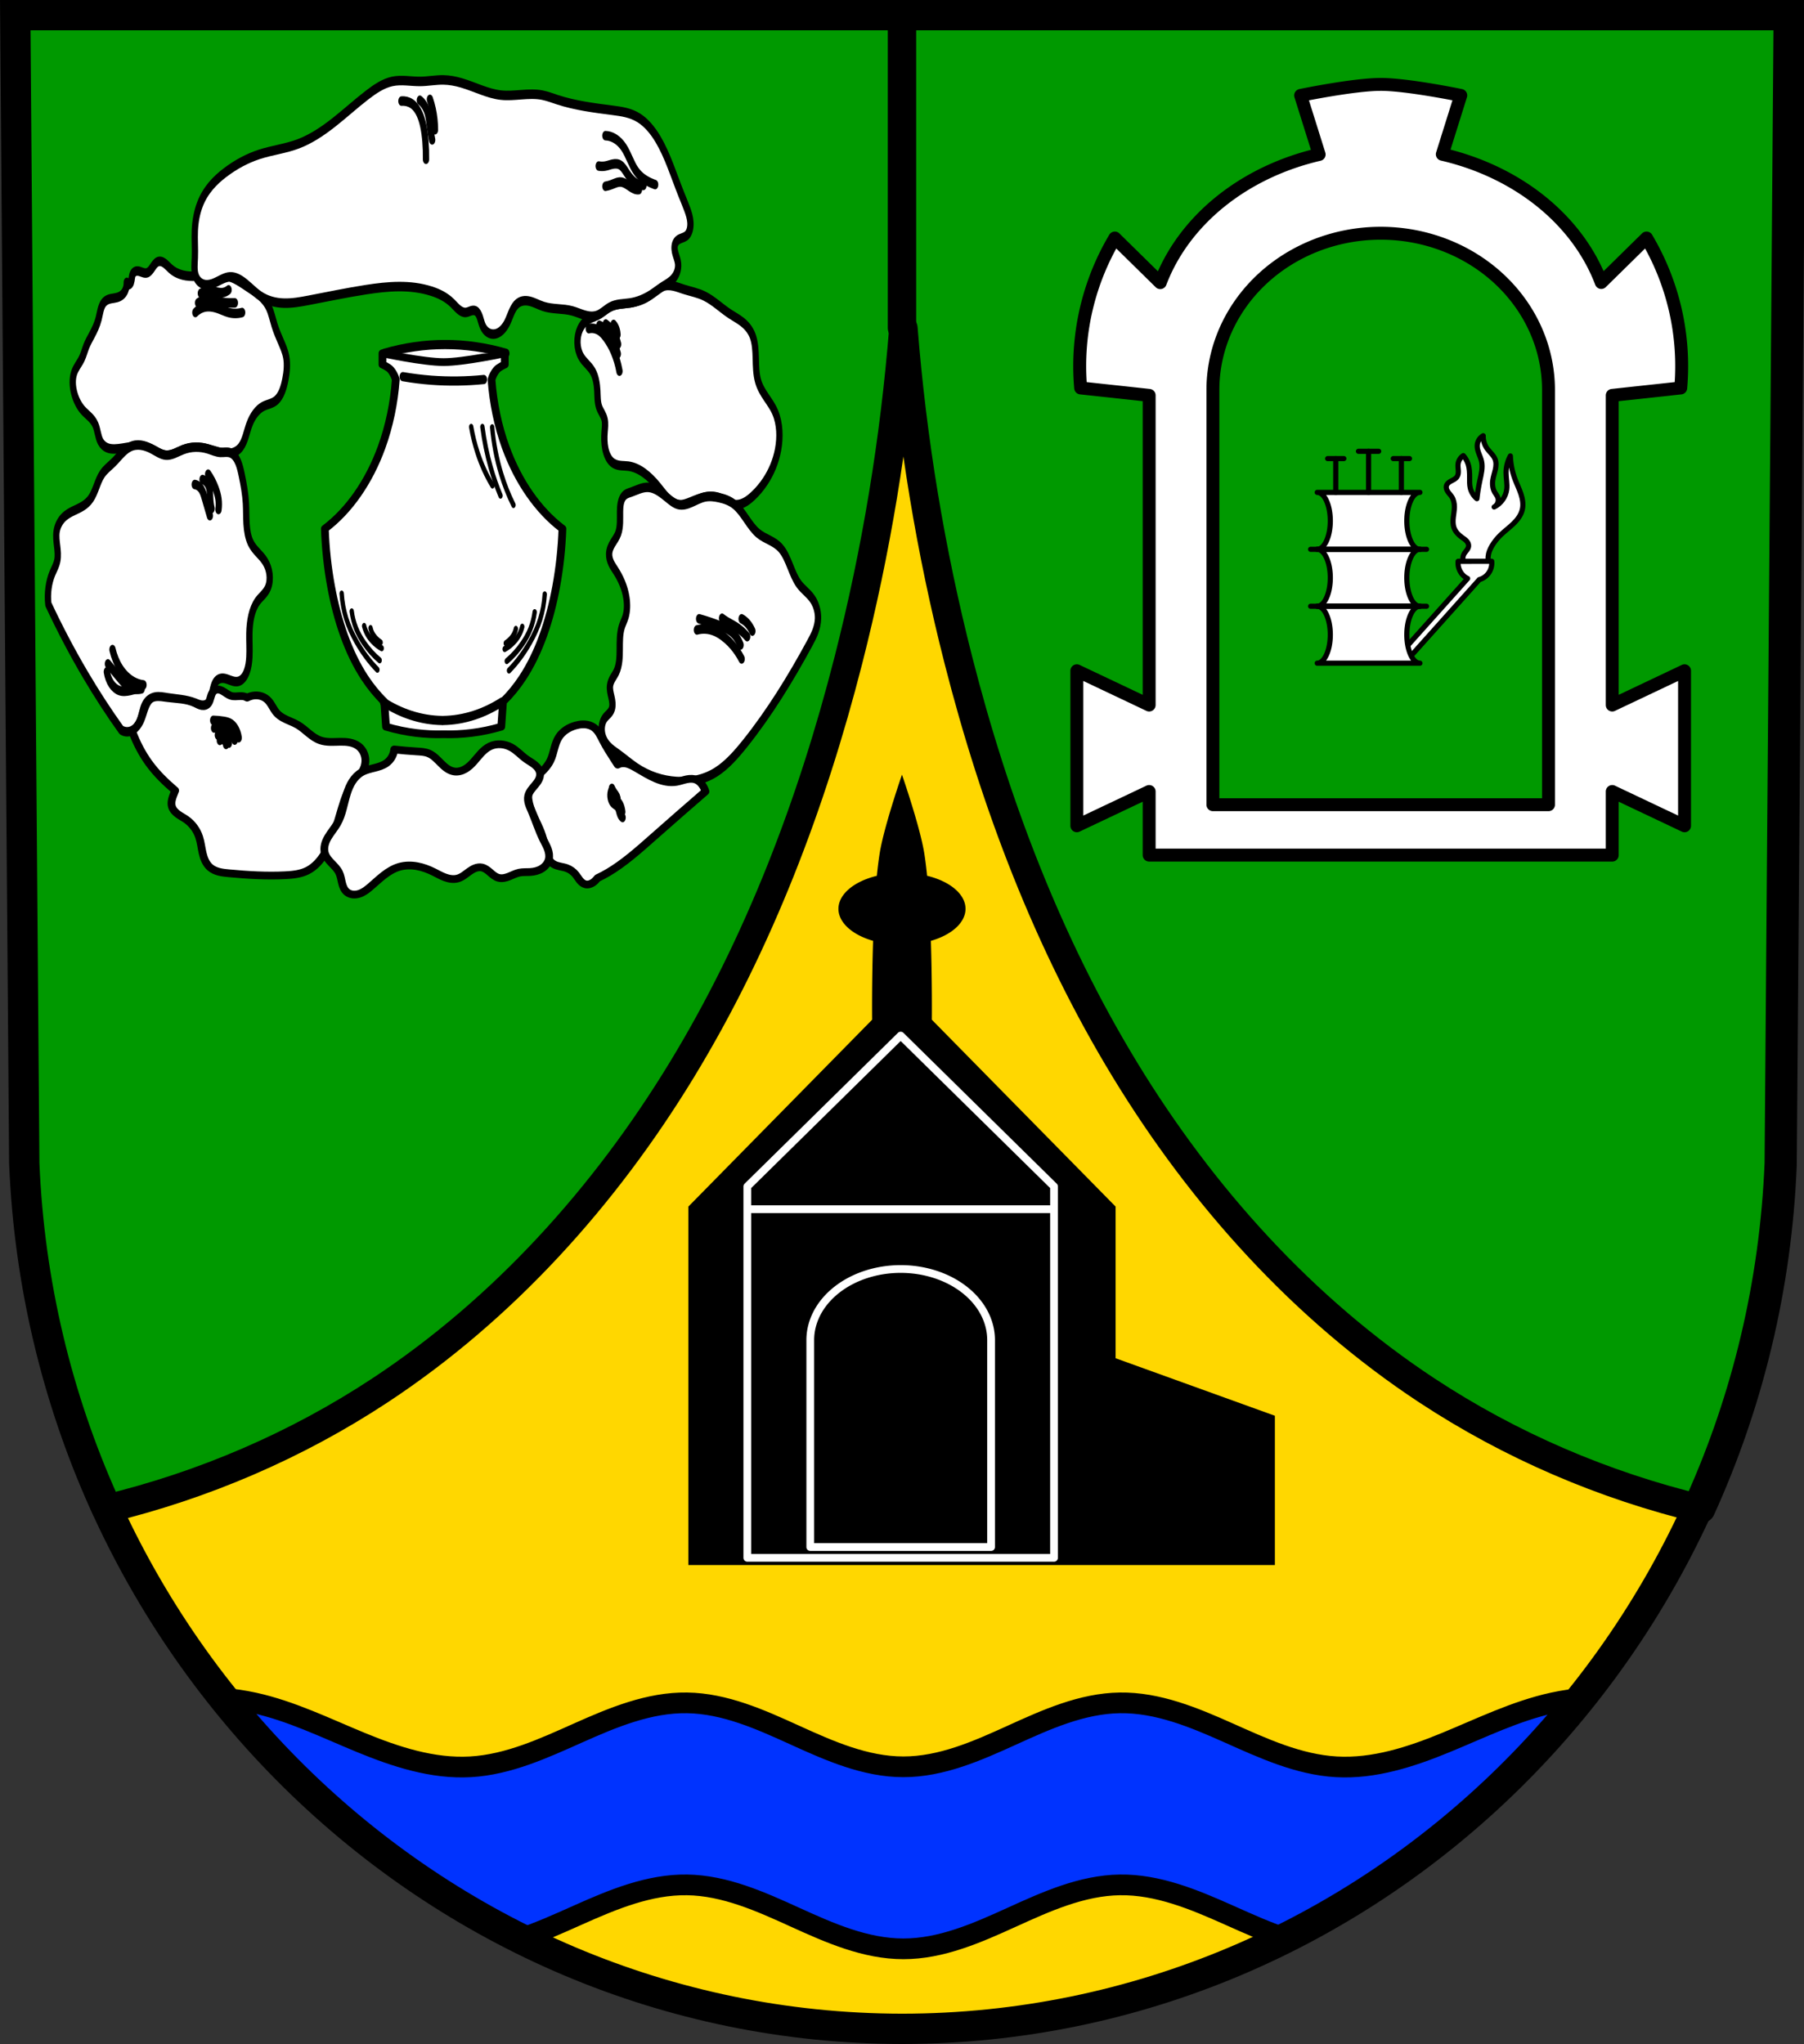 <?xml version="1.0" encoding="UTF-8" standalone="no"?>
<!-- Created with Inkscape (http://www.inkscape.org/) -->

<svg
   xmlns:dc="http://purl.org/dc/elements/1.1/"
   xmlns:cc="http://creativecommons.org/ns#"
   xmlns:rdf="http://www.w3.org/1999/02/22-rdf-syntax-ns#"
   xmlns:svg="http://www.w3.org/2000/svg"
   xmlns="http://www.w3.org/2000/svg"
   xmlns:sodipodi="http://sodipodi.sourceforge.net/DTD/sodipodi-0.dtd"
   xmlns:inkscape="http://www.inkscape.org/namespaces/inkscape"
   width="184.801mm"
   height="209.344mm"
   viewBox="0 0 184.801 209.344"
   version="1.1"
   id="svg6226"
   inkscape:version="0.92.4 (5da689c313, 2019-01-14)"
   sodipodi:docname="DEU Leienkaul COA.svg">
  <rect x="0" y="0" width="184.801" height="209.344" fill="#333333" stroke="none"/>
  <defs
     id="defs6220">
    <inkscape:path-effect
       effect="spiro"
       id="path-effect8976"
       is_visible="true" />
    <inkscape:path-effect
       effect="spiro"
       id="path-effect8783"
       is_visible="true" />
    <inkscape:path-effect
       effect="spiro"
       id="path-effect8758"
       is_visible="true" />
    <inkscape:path-effect
       effect="spiro"
       id="path-effect8582"
       is_visible="true" />
    <inkscape:path-effect
       effect="spiro"
       id="path-effect8165"
       is_visible="true" />
    <inkscape:path-effect
       effect="spiro"
       id="path-effect8160"
       is_visible="true" />
    <inkscape:path-effect
       effect="spiro"
       id="path-effect8155"
       is_visible="true" />
    <inkscape:path-effect
       effect="spiro"
       id="path-effect8075"
       is_visible="true" />
    <inkscape:path-effect
       effect="spiro"
       id="path-effect7773"
       is_visible="true" />
    <inkscape:path-effect
       effect="spiro"
       id="path-effect7323"
       is_visible="true" />
    <inkscape:path-effect
       effect="spiro"
       id="path-effect7009"
       is_visible="true" />
    <inkscape:path-effect
       effect="spiro"
       id="path-effect7009-8"
       is_visible="true" />
    <inkscape:path-effect
       effect="spiro"
       id="path-effect2125"
       is_visible="true" />
    <inkscape:path-effect
       effect="spiro"
       id="path-effect1954"
       is_visible="true" />
    <inkscape:path-effect
       effect="spiro"
       id="path-effect1950"
       is_visible="true" />
    <inkscape:path-effect
       effect="spiro"
       id="path-effect1946"
       is_visible="true" />
    <inkscape:path-effect
       effect="spiro"
       id="path-effect1839-8-6-6-4"
       is_visible="true" />
    <inkscape:path-effect
       effect="spiro"
       id="path-effect1839-8-6-3"
       is_visible="true" />
    <inkscape:path-effect
       effect="spiro"
       id="path-effect1839-8-8"
       is_visible="true" />
    <inkscape:path-effect
       effect="spiro"
       id="path-effect1839-5"
       is_visible="true" />
    <inkscape:path-effect
       effect="spiro"
       id="path-effect1839-8-6-6"
       is_visible="true" />
    <inkscape:path-effect
       effect="spiro"
       id="path-effect1839-8-6"
       is_visible="true" />
    <inkscape:path-effect
       effect="spiro"
       id="path-effect1839-8"
       is_visible="true" />
    <inkscape:path-effect
       effect="spiro"
       id="path-effect1839"
       is_visible="true" />
    <inkscape:path-effect
       effect="spiro"
       id="path-effect1835"
       is_visible="true" />
    <inkscape:path-effect
       effect="spiro"
       id="path-effect1742-7"
       is_visible="true" />
    <inkscape:path-effect
       effect="spiro"
       id="path-effect1742"
       is_visible="true" />
    <inkscape:path-effect
       effect="spiro"
       id="path-effect1764"
       is_visible="true" />
    <inkscape:path-effect
       effect="spiro"
       id="path-effect1768"
       is_visible="true" />
    <inkscape:path-effect
       effect="spiro"
       id="path-effect1764-2"
       is_visible="true" />
    <inkscape:path-effect
       effect="spiro"
       id="path-effect2129"
       is_visible="true" />
    <inkscape:path-effect
       effect="spiro"
       id="path-effect3685-5"
       is_visible="true" />
    <inkscape:path-effect
       effect="spiro"
       id="path-effect3681-0"
       is_visible="true" />
    <inkscape:path-effect
       effect="spiro"
       id="path-effect3677-9"
       is_visible="true" />
    <inkscape:path-effect
       effect="spiro"
       id="path-effect3673-1"
       is_visible="true" />
    <inkscape:path-effect
       effect="spiro"
       id="path-effect3669-6"
       is_visible="true" />
    <inkscape:path-effect
       effect="spiro"
       id="path-effect3665-5"
       is_visible="true" />
    <inkscape:path-effect
       effect="spiro"
       id="path-effect3661-1"
       is_visible="true" />
    <inkscape:path-effect
       effect="spiro"
       id="path-effect3467-0"
       is_visible="true" />
    <inkscape:path-effect
       effect="spiro"
       id="path-effect3463-9"
       is_visible="true" />
    <inkscape:path-effect
       effect="spiro"
       id="path-effect3459-0"
       is_visible="true" />
    <inkscape:path-effect
       effect="spiro"
       id="path-effect3439-0"
       is_visible="true" />
    <inkscape:path-effect
       effect="spiro"
       id="path-effect3435-2"
       is_visible="true" />
    <inkscape:path-effect
       effect="spiro"
       id="path-effect3431-0"
       is_visible="true" />
    <inkscape:path-effect
       effect="spiro"
       id="path-effect3427-6"
       is_visible="true" />
    <inkscape:path-effect
       effect="spiro"
       id="path-effect3423-0"
       is_visible="true" />
    <inkscape:path-effect
       effect="spiro"
       id="path-effect3419-4"
       is_visible="true" />
    <inkscape:path-effect
       effect="spiro"
       id="path-effect3415-2"
       is_visible="true" />
    <inkscape:path-effect
       effect="spiro"
       id="path-effect3411-8"
       is_visible="true" />
    <inkscape:path-effect
       effect="spiro"
       id="path-effect3407-8"
       is_visible="true" />
    <inkscape:path-effect
       effect="spiro"
       id="path-effect3403-7"
       is_visible="true" />
    <inkscape:path-effect
       effect="spiro"
       id="path-effect3399-6"
       is_visible="true" />
    <inkscape:path-effect
       effect="spiro"
       id="path-effect3239-2"
       is_visible="true" />
    <inkscape:path-effect
       effect="spiro"
       id="path-effect3235-7"
       is_visible="true" />
    <inkscape:path-effect
       effect="spiro"
       id="path-effect3231-6"
       is_visible="true" />
    <inkscape:path-effect
       effect="spiro"
       id="path-effect3227-1"
       is_visible="true" />
    <inkscape:path-effect
       effect="spiro"
       id="path-effect3223-1"
       is_visible="true" />
    <inkscape:path-effect
       effect="spiro"
       id="path-effect3219-9"
       is_visible="true" />
    <inkscape:path-effect
       effect="spiro"
       id="path-effect3215-6"
       is_visible="true" />
    <inkscape:path-effect
       effect="spiro"
       id="path-effect3211-5"
       is_visible="true" />
    <inkscape:path-effect
       effect="spiro"
       id="path-effect3207-3"
       is_visible="true" />
    <inkscape:path-effect
       effect="spiro"
       id="path-effect3203-2"
       is_visible="true" />
    <inkscape:path-effect
       effect="spiro"
       id="path-effect3199-2"
       is_visible="true" />
    <inkscape:path-effect
       effect="spiro"
       id="path-effect3195-2"
       is_visible="true" />
    <inkscape:path-effect
       effect="spiro"
       id="path-effect3191-7"
       is_visible="true" />
    <inkscape:path-effect
       effect="spiro"
       id="path-effect3187-4"
       is_visible="true" />
    <inkscape:path-effect
       effect="spiro"
       id="path-effect3183-6"
       is_visible="true" />
    <inkscape:path-effect
       effect="spiro"
       id="path-effect3179-4"
       is_visible="true" />
    <inkscape:path-effect
       effect="spiro"
       id="path-effect1742-5"
       is_visible="true" />
    <inkscape:path-effect
       effect="spiro"
       id="path-effect1742-7-3"
       is_visible="true" />
    <inkscape:path-effect
       effect="spiro"
       id="path-effect1835-7"
       is_visible="true" />
    <inkscape:path-effect
       effect="spiro"
       id="path-effect1839-4"
       is_visible="true" />
    <inkscape:path-effect
       effect="spiro"
       id="path-effect1839-8-65"
       is_visible="true" />
    <inkscape:path-effect
       effect="spiro"
       id="path-effect1839-8-6-60"
       is_visible="true" />
    <inkscape:path-effect
       effect="spiro"
       id="path-effect1839-8-6-6-7"
       is_visible="true" />
    <inkscape:path-effect
       effect="spiro"
       id="path-effect1839-5-8"
       is_visible="true" />
    <inkscape:path-effect
       effect="spiro"
       id="path-effect1839-8-8-6"
       is_visible="true" />
    <inkscape:path-effect
       effect="spiro"
       id="path-effect1839-8-6-3-6"
       is_visible="true" />
    <inkscape:path-effect
       effect="spiro"
       id="path-effect1839-8-6-6-4-3"
       is_visible="true" />
    <inkscape:path-effect
       effect="spiro"
       id="path-effect1946-4"
       is_visible="true" />
    <inkscape:path-effect
       effect="spiro"
       id="path-effect1950-6"
       is_visible="true" />
    <inkscape:path-effect
       effect="spiro"
       id="path-effect1954-5"
       is_visible="true" />
    <inkscape:path-effect
       effect="spiro"
       id="path-effect7773-3"
       is_visible="true" />
    <inkscape:path-effect
       effect="spiro"
       id="path-effect8165-8"
       is_visible="true" />
    <inkscape:path-effect
       effect="spiro"
       id="path-effect3685-5-8"
       is_visible="true" />
    <inkscape:path-effect
       effect="spiro"
       id="path-effect3681-0-0"
       is_visible="true" />
    <inkscape:path-effect
       effect="spiro"
       id="path-effect3677-9-0"
       is_visible="true" />
    <inkscape:path-effect
       effect="spiro"
       id="path-effect3673-1-1"
       is_visible="true" />
    <inkscape:path-effect
       effect="spiro"
       id="path-effect3669-6-5"
       is_visible="true" />
    <inkscape:path-effect
       effect="spiro"
       id="path-effect3665-5-3"
       is_visible="true" />
    <inkscape:path-effect
       effect="spiro"
       id="path-effect3661-1-2"
       is_visible="true" />
    <inkscape:path-effect
       effect="spiro"
       id="path-effect3467-0-9"
       is_visible="true" />
    <inkscape:path-effect
       effect="spiro"
       id="path-effect3463-9-2"
       is_visible="true" />
    <inkscape:path-effect
       effect="spiro"
       id="path-effect3459-0-5"
       is_visible="true" />
    <inkscape:path-effect
       effect="spiro"
       id="path-effect3439-0-4"
       is_visible="true" />
    <inkscape:path-effect
       effect="spiro"
       id="path-effect3435-2-0"
       is_visible="true" />
    <inkscape:path-effect
       effect="spiro"
       id="path-effect3431-0-5"
       is_visible="true" />
    <inkscape:path-effect
       effect="spiro"
       id="path-effect3427-6-8"
       is_visible="true" />
    <inkscape:path-effect
       effect="spiro"
       id="path-effect3423-0-1"
       is_visible="true" />
    <inkscape:path-effect
       effect="spiro"
       id="path-effect3419-4-3"
       is_visible="true" />
    <inkscape:path-effect
       effect="spiro"
       id="path-effect3415-2-7"
       is_visible="true" />
    <inkscape:path-effect
       effect="spiro"
       id="path-effect3411-8-4"
       is_visible="true" />
    <inkscape:path-effect
       effect="spiro"
       id="path-effect3403-7-1"
       is_visible="true" />
    <inkscape:path-effect
       effect="spiro"
       id="path-effect3399-6-4"
       is_visible="true" />
    <inkscape:path-effect
       effect="spiro"
       id="path-effect3239-2-0"
       is_visible="true" />
    <inkscape:path-effect
       effect="spiro"
       id="path-effect3235-7-0"
       is_visible="true" />
    <inkscape:path-effect
       effect="spiro"
       id="path-effect3231-6-5"
       is_visible="true" />
    <inkscape:path-effect
       effect="spiro"
       id="path-effect3227-1-6"
       is_visible="true" />
    <inkscape:path-effect
       effect="spiro"
       id="path-effect3219-9-1"
       is_visible="true" />
    <inkscape:path-effect
       effect="spiro"
       id="path-effect3215-6-0"
       is_visible="true" />
    <inkscape:path-effect
       effect="spiro"
       id="path-effect3211-5-6"
       is_visible="true" />
    <inkscape:path-effect
       effect="spiro"
       id="path-effect3207-3-3"
       is_visible="true" />
    <inkscape:path-effect
       effect="spiro"
       id="path-effect3203-2-0"
       is_visible="true" />
    <inkscape:path-effect
       effect="spiro"
       id="path-effect3199-2-4"
       is_visible="true" />
    <inkscape:path-effect
       effect="spiro"
       id="path-effect3195-2-3"
       is_visible="true" />
    <inkscape:path-effect
       effect="spiro"
       id="path-effect3191-7-6"
       is_visible="true" />
    <inkscape:path-effect
       effect="spiro"
       id="path-effect3187-4-6"
       is_visible="true" />
    <inkscape:path-effect
       effect="spiro"
       id="path-effect3183-6-7"
       is_visible="true" />
    <inkscape:path-effect
       effect="spiro"
       id="path-effect3179-4-6"
       is_visible="true" />
    <inkscape:path-effect
       effect="spiro"
       id="path-effect8758-2"
       is_visible="true" />
    <inkscape:path-effect
       effect="spiro"
       id="path-effect8783-6"
       is_visible="true" />
  </defs>
  <sodipodi:namedview
     id="base"
     pagecolor="#ffffff"
     bordercolor="#666666"
     borderopacity="1.0"
     inkscape:pageopacity="0.0"
     inkscape:pageshadow="2"
     inkscape:zoom="0.69260141"
     inkscape:cx="349.23018"
     inkscape:cy="395.60996"
     inkscape:document-units="mm"
     inkscape:current-layer="layer1"
     showgrid="false"
     inkscape:window-width="1366"
     inkscape:window-height="745"
     inkscape:window-x="-8"
     inkscape:window-y="-8"
     inkscape:window-maximized="1"
     fit-margin-top="0"
     fit-margin-left="0"
     fit-margin-right="0"
     fit-margin-bottom="0"
     inkscape:snap-midpoints="true"
     inkscape:snap-smooth-nodes="true"
     inkscape:snap-nodes="false"
     inkscape:object-paths="true" />
  <g
     inkscape:label="Ebene 1"
     inkscape:groupmode="layer"
     id="layer1"
     transform="translate(-6.235,-8.005)">
    <path
       style="fill:#ffd700;fill-opacity:1;fill-rule:evenodd;stroke:none;stroke-width:3.104;stroke-opacity:1"
       inkscape:connector-curvature="0"
       d="m 189.472,9.557 -0.921,117.581 c -2.011,49.459 -41.737,88.631 -89.915,88.658 C 50.502,215.736 10.76,176.55 8.721,127.138 L 7.8,9.557 H 98.634 Z"
       id="path10563-0-6-7-5-8"
       sodipodi:nodetypes="ccccccc" />
    <path
       style="fill:#009900;stroke:#000000;stroke-width:11;stroke-linecap:round;stroke-linejoin:round;stroke-miterlimit:4;stroke-dasharray:none;stroke-opacity:1;fill-opacity:1"
       d="M 5.912 5.867 L 9.395 450.266 C 11.35 497.648 22.493 542.534 40.984 583.156 C 78.571 574.103 114.619 558.63 146.902 537.352 C 194.659 505.875 233.844 462.301 263.584 413.443 C 293.324 364.586 313.847 310.501 327.982 255.078 C 338.7 213.057 345.792 170.117 349.223 126.887 C 352.653 170.117 359.745 213.057 370.463 255.078 C 384.599 310.501 405.124 364.586 434.863 413.443 C 464.603 462.301 503.786 505.875 551.543 537.352 C 583.859 558.652 619.946 574.134 657.574 583.184 C 676.03 542.561 687.137 497.667 689.064 450.266 L 692.547 5.867 L 349.223 5.867 L 5.912 5.867 z "
       transform="matrix(0.265,0,0,0.265,6.235,8.005)"
       id="path7007" />
    <path
       style="fill:#ffffff;stroke:none;stroke-width:0.265px;stroke-linecap:butt;stroke-linejoin:miter;stroke-opacity:1"
       d="m 46.863,43.837 c 1.088,-0.268 2.197,-0.455 3.313,-0.558 1.446,-0.134 2.914,-0.125 4.336,0.168 0.76,0.157 1.504,0.394 2.215,0.707 -1.173,0.417 -2.366,0.777 -3.573,1.079 -0.877,0.219 -1.769,0.409 -2.673,0.409 -0.904,2.32e-4 -1.827,-0.201 -2.576,-0.707 -0.421,-0.285 -0.78,-0.662 -1.042,-1.098 z"
       id="path8073"
       inkscape:connector-curvature="0"
       inkscape:path-effect="#path-effect8075"
       inkscape:original-d="m 46.863276,43.837105 c 0,0 2.195247,-0.486509 3.312773,-0.558332 1.443562,-0.09278 2.911651,-0.08272 4.336386,0.1675 0.763285,0.13405 2.214722,0.707221 2.214722,0.707221 0,0 -2.337763,0.932534 -3.573331,1.079444 -1.740001,0.206887 -3.658581,0.439177 -5.24833,-0.297778 -0.457838,-0.212238 -1.04222,-1.098055 -1.04222,-1.098055 z"
       sodipodi:nodetypes="caacaac" />
    <path
       style="fill:none;stroke:#000000;stroke-width:2.91;stroke-linecap:round;stroke-linejoin:miter;stroke-opacity:1;stroke-miterlimit:4;stroke-dasharray:none"
       d="M 98.634,41.577 V 9.557"
       id="path7046"
       inkscape:connector-curvature="0" />
    <path
       style="fill:#0033ff;stroke:#000000;stroke-width:8;stroke-linecap:round;stroke-linejoin:round;stroke-miterlimit:4;stroke-dasharray:none;stroke-opacity:1;fill-opacity:1"
       d="M 612.904 656.291 C 608.635 656.604 604.387 657.208 600.205 658.127 C 585.899 661.27 572.615 667.817 559.072 673.396 C 545.529 678.976 531.17 683.69 516.547 682.844 C 501.926 681.998 488.262 675.687 474.889 669.719 C 461.515 663.75 447.532 657.917 432.889 658.127 C 418.237 658.337 404.431 664.57 391.094 670.639 C 377.756 676.708 363.884 682.844 349.23 682.844 C 334.577 682.844 320.705 676.708 307.367 670.639 C 294.03 664.57 280.224 658.337 265.572 658.127 C 250.929 657.917 236.944 663.75 223.57 669.719 C 210.197 675.687 196.534 681.998 181.914 682.844 C 167.291 683.69 152.932 678.976 139.389 673.396 C 125.846 667.817 112.562 661.27 98.256 658.127 C 94.138 657.222 89.956 656.624 85.752 656.307 C 116.724 695.284 155.671 727.262 199.953 749.635 C 208.008 747.077 215.838 743.519 223.57 740.068 C 236.944 734.1 250.929 728.267 265.572 728.477 C 280.224 728.686 294.03 734.919 307.367 740.988 C 320.705 747.057 334.577 753.193 349.23 753.193 C 363.884 753.193 377.756 747.057 391.094 740.988 C 404.431 734.919 418.237 728.686 432.889 728.477 C 447.532 728.267 461.515 734.1 474.889 740.068 C 482.673 743.543 490.559 747.124 498.672 749.686 C 542.987 727.31 581.943 695.309 612.904 656.291 z "
       transform="matrix(0.265,0,0,0.265,6.235,8.005)"
       id="path7321" />
    <path
       style="fill:none;fill-rule:evenodd;stroke:#000000;stroke-width:3.104;stroke-opacity:1"
       inkscape:connector-curvature="0"
       d="M 189.472,9.557 188.55,127.138 c -2.011,49.459 -41.737,88.631 -89.915,88.658 -48.134,-0.061 -87.875,-39.246 -89.915,-88.658 L 7.8,9.557 H 98.634 Z"
       id="path10563-0-6-7-5"
       sodipodi:nodetypes="ccccccc" />
    <path
       style="fill:#ffffff;stroke:#000000;stroke-width:0.794;stroke-linecap:round;stroke-linejoin:round;stroke-miterlimit:4;stroke-dasharray:none;stroke-opacity:1"
       d="m 45.417,44.187 v 1.155 c 0,0 0.581,0.249 0.817,0.514 0.24,0.269 0.429,0.626 0.544,1.027 -0.175,2.411 -0.67,4.774 -1.453,6.93 -1.279,3.526 -3.336,6.479 -5.811,8.342 0.068,1.992 0.281,3.974 0.636,5.904 0.632,3.443 1.737,6.764 3.451,9.369 0.6,0.912 1.271,1.731 1.997,2.438 l 0.182,2.567 c 1.019,0.301 2.05,0.515 3.087,0.641 0.936,0.114 1.876,0.158 2.815,0.129 0.939,0.029 1.879,-0.015 2.815,-0.129 1.037,-0.127 2.068,-0.341 3.087,-0.641 l 0.182,-2.567 c 0.726,-0.707 1.397,-1.526 1.997,-2.438 1.714,-2.605 2.819,-5.926 3.451,-9.369 0.354,-1.93 0.568,-3.912 0.636,-5.904 -2.475,-1.863 -4.532,-4.816 -5.811,-8.342 -0.782,-2.156 -1.278,-4.519 -1.453,-6.93 0.115,-0.401 0.305,-0.758 0.544,-1.027 0.236,-0.265 0.817,-0.514 0.817,-0.514 v -1.155 c 0,0 -4.166,0.903 -6.265,0.903 -2.099,0 -6.265,-0.903 -6.265,-0.903 z"
       id="path1717-9"
       inkscape:connector-curvature="0"
       sodipodi:nodetypes="cccccccccccccccccccccccac" />
    <path
       style="fill:none;stroke:#000000;stroke-width:0.827;stroke-linecap:round;stroke-linejoin:round;stroke-miterlimit:4;stroke-dasharray:none;stroke-opacity:1"
       d="m -104.611,208.753 c 1.124,0.511 2.3,0.91 3.503,1.187 1.297,0.299 2.626,0.458 3.957,0.472"
       id="path1740-2"
       inkscape:connector-curvature="0"
       inkscape:path-effect="#path-effect1742-5"
       inkscape:original-d="m -104.61089,208.75335 c 7.459477,1.46042 2.3007,0.91484 3.5032,1.18729 1.295385,0.29349 2.334776,0.30544 3.956542,0.47246"
       sodipodi:nodetypes="cac"
       transform="matrix(0.807,0,0,1.141,129.911,-158.284)" />
    <path
       transform="matrix(-0.807,0,0,1.141,-26.779,-158.284)"
       style="fill:none;stroke:#000000;stroke-width:0.827;stroke-linecap:round;stroke-linejoin:round;stroke-miterlimit:4;stroke-dasharray:none;stroke-opacity:1"
       d="m -104.611,208.753 c 1.124,0.511 2.3,0.91 3.503,1.187 1.297,0.299 2.626,0.458 3.957,0.472"
       id="path1740-5-6"
       inkscape:connector-curvature="0"
       inkscape:path-effect="#path-effect1742-7-3"
       inkscape:original-d="m -104.61089,208.75335 c 7.459477,1.46042 2.3007,0.91484 3.5032,1.18729 1.295385,0.29349 2.334776,0.30544 3.956542,0.47246"
       sodipodi:nodetypes="cac" />
    <path
       style="fill:none;stroke:#000000;stroke-width:0.827;stroke-linecap:round;stroke-linejoin:round;stroke-miterlimit:4;stroke-dasharray:none;stroke-opacity:1"
       d="m -102.263,179.549 c 1.209,0.148 2.424,0.255 3.641,0.319 2.213,0.117 4.433,0.096 6.642,-0.064"
       id="path1833-0"
       inkscape:connector-curvature="0"
       inkscape:path-effect="#path-effect1835-7"
       inkscape:original-d="m -102.26306,179.54866 c 1.0009,0.0636 2.423327,0.27192 3.640595,0.31935 2.212588,0.0862 4.215691,-0.0854 6.642492,-0.0638"
       sodipodi:nodetypes="cac"
       transform="matrix(0.807,0,0,1.141,130.027,-158.284)" />
    <path
       style="fill:none;stroke:#000000;stroke-width:0.551;stroke-linecap:round;stroke-linejoin:round;stroke-miterlimit:4;stroke-dasharray:none;stroke-opacity:1"
       d="m -88.786,205.927 c 1.004,-0.725 1.909,-1.587 2.683,-2.555 0.503,-0.629 0.952,-1.307 1.277,-2.044 0.312,-0.707 0.507,-1.466 0.575,-2.235"
       id="path1837-84"
       inkscape:connector-curvature="0"
       inkscape:path-effect="#path-effect1839-4"
       inkscape:original-d="m -88.786468,205.92701 c 0.809286,-0.66025 1.902081,-1.5979 2.682545,-2.5548 0.507787,-0.62258 0.96074,-1.30549 1.277401,-2.04385 0.303257,-0.7071 0.489936,-1.70346 0.574832,-2.23545"
       sodipodi:nodetypes="caac"
       transform="matrix(0.807,0,0,1.141,130.027,-158.284)" />
    <path
       transform="matrix(0.551,0.075,-0.053,0.783,117.981,-78.867)"
       style="fill:none;stroke:#000000;stroke-width:0.801;stroke-linecap:round;stroke-linejoin:round;stroke-miterlimit:4;stroke-dasharray:none;stroke-opacity:1"
       d="m -88.786,205.927 c 1.004,-0.725 1.909,-1.587 2.683,-2.555 0.503,-0.629 0.952,-1.307 1.277,-2.044 0.312,-0.707 0.507,-1.466 0.575,-2.235"
       id="path1837-2-11"
       inkscape:connector-curvature="0"
       inkscape:path-effect="#path-effect1839-8-65"
       inkscape:original-d="m -88.786468,205.92701 c 0.809286,-0.66025 1.902081,-1.5979 2.682545,-2.5548 0.507787,-0.62258 0.96074,-1.30549 1.277401,-2.04385 0.303257,-0.7071 0.489936,-1.70346 0.574832,-2.23545"
       sodipodi:nodetypes="caac" />
    <path
       transform="matrix(0.283,0.107,-0.076,0.405,98.71,0.578)"
       style="fill:none;stroke:#000000;stroke-width:1.511;stroke-linecap:round;stroke-linejoin:round;stroke-miterlimit:4;stroke-dasharray:none;stroke-opacity:1"
       d="m -88.786,205.927 c 1.004,-0.725 1.909,-1.587 2.683,-2.555 0.503,-0.629 0.952,-1.307 1.277,-2.044 0.312,-0.707 0.507,-1.466 0.575,-2.235"
       id="path1837-2-6-3"
       inkscape:connector-curvature="0"
       inkscape:path-effect="#path-effect1839-8-6-60"
       inkscape:original-d="m -88.786468,205.92701 c 0.809286,-0.66025 1.902081,-1.5979 2.682545,-2.5548 0.507787,-0.62258 0.96074,-1.30549 1.277401,-2.04385 0.303257,-0.7071 0.489936,-1.70346 0.574832,-2.23545"
       sodipodi:nodetypes="caac" />
    <path
       transform="matrix(0.174,0.051,-0.036,0.249,80.907,27.138)"
       style="fill:none;stroke:#000000;stroke-width:2.491;stroke-linecap:round;stroke-linejoin:round;stroke-miterlimit:4;stroke-dasharray:none;stroke-opacity:1"
       d="m -88.786,205.927 c 1.004,-0.725 1.909,-1.587 2.683,-2.555 0.503,-0.629 0.952,-1.307 1.277,-2.044 0.312,-0.707 0.507,-1.466 0.575,-2.235"
       id="path1837-2-6-7-5"
       inkscape:connector-curvature="0"
       inkscape:path-effect="#path-effect1839-8-6-6-7"
       inkscape:original-d="m -88.786468,205.92701 c 0.809286,-0.66025 1.902081,-1.5979 2.682545,-2.5548 0.507787,-0.62258 0.96074,-1.30549 1.277401,-2.04385 0.303257,-0.7071 0.489936,-1.70346 0.574832,-2.23545"
       sodipodi:nodetypes="caac" />
    <path
       style="fill:none;stroke:#000000;stroke-width:0.551;stroke-linecap:round;stroke-linejoin:round;stroke-miterlimit:4;stroke-dasharray:none;stroke-opacity:1"
       d="m -88.786,205.927 c 1.004,-0.725 1.909,-1.587 2.683,-2.555 0.503,-0.629 0.952,-1.307 1.277,-2.044 0.312,-0.707 0.507,-1.466 0.575,-2.235"
       id="path1837-8-5"
       inkscape:connector-curvature="0"
       inkscape:path-effect="#path-effect1839-5-8"
       inkscape:original-d="m -88.786468,205.92701 c 0.809286,-0.66025 1.902081,-1.5979 2.682545,-2.5548 0.507787,-0.62258 0.96074,-1.30549 1.277401,-2.04385 0.303257,-0.7071 0.489936,-1.70346 0.574832,-2.23545"
       sodipodi:nodetypes="caac"
       transform="matrix(-0.807,0,0,1.141,-26.755,-158.365)" />
    <path
       transform="matrix(-0.551,0.075,0.053,0.783,-14.709,-78.948)"
       style="fill:none;stroke:#000000;stroke-width:0.801;stroke-linecap:round;stroke-linejoin:round;stroke-miterlimit:4;stroke-dasharray:none;stroke-opacity:1"
       d="m -88.786,205.927 c 1.004,-0.725 1.909,-1.587 2.683,-2.555 0.503,-0.629 0.952,-1.307 1.277,-2.044 0.312,-0.707 0.507,-1.466 0.575,-2.235"
       id="path1837-2-1-9"
       inkscape:connector-curvature="0"
       inkscape:path-effect="#path-effect1839-8-8-6"
       inkscape:original-d="m -88.786468,205.92701 c 0.809286,-0.66025 1.902081,-1.5979 2.682545,-2.5548 0.507787,-0.62258 0.96074,-1.30549 1.277401,-2.04385 0.303257,-0.7071 0.489936,-1.70346 0.574832,-2.23545"
       sodipodi:nodetypes="caac" />
    <path
       transform="matrix(-0.283,0.107,0.076,0.405,4.562,0.497)"
       style="fill:none;stroke:#000000;stroke-width:1.511;stroke-linecap:round;stroke-linejoin:round;stroke-miterlimit:4;stroke-dasharray:none;stroke-opacity:1"
       d="m -88.786,205.927 c 1.004,-0.725 1.909,-1.587 2.683,-2.555 0.503,-0.629 0.952,-1.307 1.277,-2.044 0.312,-0.707 0.507,-1.466 0.575,-2.235"
       id="path1837-2-6-0-5"
       inkscape:connector-curvature="0"
       inkscape:path-effect="#path-effect1839-8-6-3-6"
       inkscape:original-d="m -88.786468,205.92701 c 0.809286,-0.66025 1.902081,-1.5979 2.682545,-2.5548 0.507787,-0.62258 0.96074,-1.30549 1.277401,-2.04385 0.303257,-0.7071 0.489936,-1.70346 0.574832,-2.23545"
       sodipodi:nodetypes="caac" />
    <path
       transform="matrix(-0.174,0.051,0.036,0.249,22.365,27.057)"
       style="fill:none;stroke:#000000;stroke-width:2.491;stroke-linecap:round;stroke-linejoin:round;stroke-miterlimit:4;stroke-dasharray:none;stroke-opacity:1"
       d="m -88.786,205.927 c 1.004,-0.725 1.909,-1.587 2.683,-2.555 0.503,-0.629 0.952,-1.307 1.277,-2.044 0.312,-0.707 0.507,-1.466 0.575,-2.235"
       id="path1837-2-6-7-8-0"
       inkscape:connector-curvature="0"
       inkscape:path-effect="#path-effect1839-8-6-6-4-3"
       inkscape:original-d="m -88.786468,205.92701 c 0.809286,-0.66025 1.902081,-1.5979 2.682545,-2.5548 0.507787,-0.62258 0.96074,-1.30549 1.277401,-2.04385 0.303257,-0.7071 0.489936,-1.70346 0.574832,-2.23545"
       sodipodi:nodetypes="caac" />
    <path
       style="fill:none;stroke:#000000;stroke-width:0.551;stroke-linecap:round;stroke-linejoin:miter;stroke-miterlimit:4;stroke-dasharray:none;stroke-opacity:1"
       d="m -93.588,184.058 c 0.193,0.79 0.463,1.562 0.803,2.301 0.492,1.068 1.133,2.066 1.899,2.958"
       id="path1944-0"
       inkscape:connector-curvature="0"
       inkscape:path-effect="#path-effect1946-4"
       inkscape:original-d="m -93.588235,184.05837 c 0.268092,0.76669 0.447683,1.57056 0.803482,2.30088 0.513216,1.05344 1.266356,1.97192 1.899139,2.95827"
       sodipodi:nodetypes="cac"
       transform="matrix(0.807,0,0,1.141,130.027,-158.284)" />
    <path
       style="fill:none;stroke:#000000;stroke-width:0.551;stroke-linecap:round;stroke-linejoin:miter;stroke-miterlimit:4;stroke-dasharray:none;stroke-opacity:1"
       d="m -92.164,184.058 c 0.229,1.249 0.584,2.475 1.059,3.652 0.351,0.869 0.766,1.712 1.242,2.52"
       id="path1948-1"
       inkscape:connector-curvature="0"
       inkscape:path-effect="#path-effect1950-6"
       inkscape:original-d="m -92.163882,184.05837 c 0.353311,1.20496 0.600714,2.47043 1.059135,3.65219 0.338673,0.87306 0.828095,1.67974 1.241745,2.52001"
       sodipodi:nodetypes="cac"
       transform="matrix(0.807,0,0,1.141,130.027,-158.284)" />
    <path
       style="fill:none;stroke:#000000;stroke-width:0.551;stroke-linecap:round;stroke-linejoin:miter;stroke-miterlimit:4;stroke-dasharray:none;stroke-opacity:1"
       d="m -90.922,184.095 c 0.181,1.432 0.563,2.837 1.132,4.163 0.424,0.989 0.951,1.933 1.57,2.812"
       id="path1952-9"
       inkscape:connector-curvature="0"
       inkscape:path-effect="#path-effect1954-5"
       inkscape:original-d="m -90.922137,184.09489 c 0.377658,1.38757 0.588834,2.83185 1.132179,4.1635 0.405615,0.99409 1.047226,1.87452 1.570442,2.81219"
       sodipodi:nodetypes="cac"
       transform="matrix(0.807,0,0,1.141,130.027,-158.284)" />
    <path
       style="fill:#ffffff;stroke:#000000;stroke-width:1.106;stroke-linecap:round;stroke-linejoin:round;stroke-miterlimit:4;stroke-dasharray:none;stroke-opacity:1"
       d="m -342.271,42.145 c 3.413,0.703 6.897,1.058 10.381,1.058 3.484,10e-7 6.969,-0.355 10.381,-1.058"
       id="path7771-3"
       inkscape:connector-curvature="0"
       inkscape:path-effect="#path-effect7773-3"
       inkscape:original-d="m -342.2706,42.145304 c 3.4607,0.352512 6.90291,1.058332 10.38127,1.058333 3.47837,10e-7 6.92113,-0.705821 10.3813,-1.058333"
       transform="matrix(0.603,0,0,-0.853,251.965,80.143)"
       sodipodi:nodetypes="cac" />
    <path
       transform="matrix(0.585,0,0,0.883,109.51,-85.473)"
       style="fill:#ffffff;stroke:#000000;stroke-width:1.104;stroke-linecap:round;stroke-linejoin:round;stroke-miterlimit:4;stroke-dasharray:none;stroke-opacity:1"
       d="m -154.335,138.614 c 0.017,0.441 -0.161,0.886 -0.477,1.193 -0.227,0.22 -0.517,0.368 -0.818,0.463 -0.302,0.095 -0.617,0.139 -0.931,0.174 -0.322,0.036 -0.647,0.062 -0.962,0.137 -0.315,0.075 -0.625,0.204 -0.867,0.419 -0.255,0.227 -0.422,0.539 -0.544,0.858 -0.123,0.319 -0.207,0.652 -0.33,0.971 -0.271,0.703 -0.72,1.322 -1.193,1.909 -0.333,0.413 -0.682,0.817 -0.954,1.272 -0.281,0.469 -0.478,0.987 -0.795,1.431 -0.209,0.292 -0.466,0.546 -0.711,0.809 -0.245,0.263 -0.482,0.539 -0.641,0.861 -0.175,0.355 -0.25,0.755 -0.241,1.15 0.009,0.395 0.1,0.786 0.241,1.156 0.314,0.824 0.879,1.547 1.591,2.068 0.369,0.27 0.774,0.486 1.156,0.738 0.382,0.252 0.747,0.546 0.992,0.932 0.188,0.297 0.298,0.635 0.415,0.966 0.116,0.331 0.244,0.666 0.46,0.943 0.278,0.356 0.689,0.594 1.122,0.723 0.433,0.129 0.891,0.157 1.343,0.152 0.905,-0.011 1.803,-0.153 2.704,-0.239 1.277,-0.122 2.588,-0.129 3.817,0.239 0.822,0.246 1.609,0.658 2.465,0.716 0.516,0.035 1.033,-0.062 1.533,-0.198 0.499,-0.136 0.988,-0.311 1.489,-0.438 1.424,-0.359 2.925,-0.317 4.374,-0.08 0.718,0.118 1.428,0.282 2.147,0.398 0.619,0.099 1.25,0.161 1.873,0.084 0.622,-0.077 1.239,-0.302 1.706,-0.721 0.378,-0.339 0.642,-0.788 0.861,-1.246 0.219,-0.458 0.401,-0.935 0.65,-1.378 0.527,-0.937 1.371,-1.71 2.386,-2.068 0.762,-0.268 1.61,-0.307 2.306,-0.716 0.422,-0.248 0.762,-0.62 1.019,-1.038 0.256,-0.417 0.432,-0.879 0.572,-1.348 0.254,-0.851 0.392,-1.768 0.159,-2.624 -0.181,-0.667 -0.575,-1.252 -0.954,-1.829 -0.405,-0.616 -0.803,-1.24 -1.113,-1.909 -0.31,-0.668 -0.534,-1.384 -0.954,-1.988 -0.404,-0.581 -0.974,-1.032 -1.584,-1.39 -0.611,-0.358 -1.267,-0.631 -1.915,-0.916 -1.092,-0.482 -2.176,-1.007 -3.34,-1.272 -1.945,-0.443 -3.97,-0.133 -5.964,-0.08 -1.533,0.041 -3.135,-0.092 -4.453,-0.875 -0.351,-0.208 -0.676,-0.459 -1.043,-0.637 -0.183,-0.089 -0.377,-0.159 -0.578,-0.191 -0.201,-0.033 -0.41,-0.027 -0.605,0.033 -0.359,0.109 -0.639,0.386 -0.907,0.65 -0.134,0.132 -0.269,0.263 -0.42,0.375 -0.151,0.112 -0.319,0.203 -0.502,0.248 -0.217,0.053 -0.446,0.037 -0.666,-0.004 -0.22,-0.041 -0.435,-0.105 -0.654,-0.15 -0.219,-0.045 -0.447,-0.069 -0.666,-0.027 -0.22,0.041 -0.433,0.155 -0.558,0.34 -0.093,0.138 -0.132,0.304 -0.165,0.467 -0.033,0.163 -0.063,0.33 -0.141,0.476 -0.039,0.073 -0.091,0.141 -0.156,0.192 -0.065,0.052 -0.144,0.088 -0.227,0.096 -0.083,0.008 -0.169,-0.013 -0.235,-0.063 -0.033,-0.025 -0.061,-0.057 -0.08,-0.094 -0.019,-0.037 -0.03,-0.078 -0.03,-0.12 0,-2e-5 0,-4e-5 0,-6e-5 z"
       id="path3177-0-0"
       inkscape:connector-curvature="0"
       inkscape:path-effect="#path-effect3179-4-6"
       inkscape:original-d="m -154.33502,138.61392 c -0.42053,-0.081 -0.16957,0.8949 -0.47716,1.19288 -0.4457,0.43177 -1.16092,0.43977 -1.74955,0.63621 -0.60453,0.20175 -1.34581,0.14122 -1.82909,0.55667 -0.5125,0.44057 -0.54937,1.23675 -0.87478,1.82909 -0.36123,0.65755 -0.76861,1.28985 -1.19288,1.90861 -0.29982,0.43725 -0.66585,0.82758 -0.95431,1.27241 -0.29698,0.45798 -0.48984,0.97905 -0.79525,1.43145 -0.40074,0.59361 -1.1129,0.99488 -1.35193,1.67004 -0.25655,0.72467 -0.24754,1.57843 0,2.30623 0.28,0.82323 0.97729,1.45117 1.5905,2.06767 0.63944,0.64287 1.5843,0.95918 2.14719,1.67003 0.43446,0.54866 0.35844,1.43619 0.87478,1.90861 0.64333,0.5886 1.60029,0.76478 2.46529,0.87478 0.89756,0.11414 1.79915,-0.227 2.70386,-0.23858 1.27479,-0.0163 2.56126,0.0198 3.81723,0.23858 0.84299,0.14687 1.61019,0.68362 2.46528,0.71573 1.02868,0.0386 1.99911,-0.52029 3.02197,-0.6362 1.44893,-0.16419 2.92065,-0.19962 4.3739,-0.0795 0.72543,0.06 1.4193,0.39502 2.14719,0.39763 1.21158,0.004 2.58707,0.06 3.57864,-0.63621 0.82611,-0.58005 0.8688,-1.84555 1.51098,-2.62434 0.6695,-0.81192 1.46604,-1.55622 2.38576,-2.06766 0.70346,-0.39119 1.66151,-0.23384 2.30624,-0.71573 0.76556,-0.57221 1.28599,-1.47979 1.59051,-2.38576 0.27923,-0.83071 0.34189,-1.76724 0.15905,-2.62434 -0.14347,-0.67255 -0.6219,-1.22706 -0.9543,-1.82908 -0.35601,-0.64478 -0.76816,-1.25798 -1.11336,-1.90861 -0.34453,-0.64937 -0.47081,-1.43441 -0.9543,-1.98814 -0.91878,-1.05225 -2.2558,-1.66941 -3.49912,-2.30624 -1.0604,-0.54314 -2.1698,-1.04897 -3.34007,-1.2724 -1.95304,-0.37288 -3.98677,0.12621 -5.96441,-0.0795 -1.50472,-0.15652 -2.99478,-0.47346 -4.45342,-0.87478 -0.75991,-0.20908 -1.44545,-0.89929 -2.22671,-0.79525 -0.73621,0.098 -1.12769,1.02814 -1.82909,1.2724 -0.80265,0.27952 -1.76328,-0.17498 -2.54481,0.15906 -0.43124,0.18432 -0.60422,1.1424 -1.03383,0.9543 -2e-5,-1e-5 2e-5,-6e-5 0,-6e-5 z"
       sodipodi:nodetypes="aaaaaaaaaaaaaaaaaaaaaaaaaaaaaaaaaaaaaa" />
    <path
       transform="matrix(0.585,0,0,0.883,109.51,-85.473)"
       style="fill:none;stroke:#000000;stroke-width:1.104;stroke-linecap:round;stroke-linejoin:miter;stroke-miterlimit:4;stroke-dasharray:none;stroke-opacity:1"
       d="m -142.327,142.113 c 0.386,-0.259 0.82,-0.449 1.272,-0.557 0.965,-0.23 1.981,-0.085 2.942,0.159 0.53,0.135 1.053,0.299 1.591,0.398 0.787,0.144 1.599,0.144 2.386,0"
       id="path3181-7-0"
       inkscape:connector-curvature="0"
       inkscape:path-effect="#path-effect3183-6-7"
       inkscape:original-d="m -142.32668,142.11304 c 0.4244,-0.18583 0.81687,-0.47416 1.2724,-0.55668 0.96651,-0.17508 1.97115,0.0128 2.94244,0.15905 0.54039,0.0814 1.04812,0.33086 1.59051,0.39763 0.7893,0.0972 1.59078,-2.6e-4 2.38577,0"
       sodipodi:nodetypes="caaac" />
    <path
       style="fill:none;stroke:#000000;stroke-width:1.104;stroke-linecap:round;stroke-linejoin:miter;stroke-miterlimit:4;stroke-dasharray:none;stroke-opacity:1"
       d="m -141.85,140.841 c 0.647,-0.288 1.36,-0.426 2.068,-0.398 0.724,0.029 1.429,0.226 2.147,0.318 0.448,0.057 0.9,0.073 1.352,0.08 0.292,0.004 0.583,0.004 0.875,0"
       id="path3185-1-2"
       inkscape:connector-curvature="0"
       inkscape:path-effect="#path-effect3187-4-6"
       inkscape:original-d="m -141.84953,140.84063 c 0.63647,-0.1063 1.36597,-0.38256 2.06766,-0.39762 0.72338,-0.0155 1.42748,0.24377 2.14719,0.3181 0.44903,0.0464 0.9007,0.0662 1.35193,0.0795 0.29147,0.009 0.58345,-2.6e-4 0.87478,0"
       sodipodi:nodetypes="caaac"
       transform="matrix(0.585,0,0,0.883,109.51,-85.337)" />
    <path
       style="fill:none;stroke:#000000;stroke-width:1.104;stroke-linecap:round;stroke-linejoin:miter;stroke-miterlimit:4;stroke-dasharray:none;stroke-opacity:1"
       d="m -141.213,139.727 c 0.663,-0.22 1.372,-0.302 2.068,-0.239 0.584,0.053 1.165,0.208 1.75,0.159 0.362,-0.03 0.717,-0.14 1.034,-0.318"
       id="path3189-6-7"
       inkscape:connector-curvature="0"
       inkscape:path-effect="#path-effect3191-7-6"
       inkscape:original-d="m -141.21333,139.72728 c 0.68949,-0.0798 1.37392,-0.23018 2.06766,-0.23858 0.58555,-0.007 1.16713,0.21979 1.74956,0.15905 0.35861,-0.0374 0.68949,-0.21233 1.03383,-0.3181"
       sodipodi:nodetypes="caac"
       transform="matrix(0.585,0,0,0.883,109.42,-85.337)" />
    <path
       transform="matrix(0.585,0,0,0.883,109.51,-85.473)"
       style="fill:#ffffff;stroke:#000000;stroke-width:1.104;stroke-linecap:round;stroke-linejoin:round;stroke-miterlimit:4;stroke-dasharray:none;stroke-opacity:1"
       d="m -168.073,175.95 c -0.214,-1.239 0.049,-2.555 0.723,-3.617 0.301,-0.473 0.685,-0.909 0.844,-1.447 0.161,-0.545 0.071,-1.128 -0.03,-1.687 -0.101,-0.559 -0.212,-1.134 -0.09,-1.689 0.145,-0.659 0.611,-1.214 1.168,-1.596 0.557,-0.382 1.202,-0.611 1.846,-0.815 0.537,-0.17 1.079,-0.327 1.598,-0.546 0.519,-0.219 1.017,-0.504 1.416,-0.901 0.401,-0.398 0.688,-0.893 0.969,-1.383 0.281,-0.49 0.565,-0.987 0.96,-1.39 0.548,-0.559 1.272,-0.902 1.929,-1.326 0.982,-0.634 1.855,-1.477 2.961,-1.853 1.23,-0.417 2.593,-0.196 3.817,0.239 0.81,0.287 1.607,0.669 2.465,0.716 1.033,0.056 2.02,-0.378 3.022,-0.636 1.424,-0.367 2.934,-0.38 4.374,-0.08 0.714,0.149 1.418,0.374 2.147,0.398 0.314,0.01 0.627,-0.018 0.941,-0.023 0.314,-0.006 0.632,0.011 0.931,0.108 0.528,0.17 0.953,0.578 1.248,1.048 0.295,0.47 0.472,1.002 0.638,1.531 0.333,1.063 0.628,2.145 0.723,3.255 0.067,0.786 0.033,1.578 0.107,2.363 0.074,0.785 0.268,1.583 0.737,2.218 0.331,0.449 0.783,0.792 1.236,1.117 0.453,0.325 0.919,0.642 1.296,1.053 0.37,0.403 0.648,0.898 0.75,1.435 0.103,0.537 0.021,1.116 -0.268,1.579 -0.212,0.34 -0.524,0.606 -0.848,0.844 -0.323,0.238 -0.664,0.454 -0.961,0.723 -0.508,0.461 -0.873,1.068 -1.101,1.716 -0.228,0.647 -0.324,1.336 -0.346,2.022 -0.029,0.924 0.076,1.851 0,2.773 -0.048,0.588 -0.174,1.181 -0.467,1.693 -0.146,0.256 -0.334,0.49 -0.561,0.679 -0.227,0.188 -0.494,0.331 -0.781,0.401 -0.332,0.081 -0.681,0.064 -1.017,0.008 -0.337,-0.057 -0.665,-0.152 -0.998,-0.23 -0.333,-0.077 -0.673,-0.136 -1.014,-0.116 -0.341,0.019 -0.685,0.122 -0.949,0.338 -0.191,0.157 -0.333,0.366 -0.441,0.588 -0.108,0.222 -0.184,0.458 -0.262,0.692 -0.078,0.234 -0.158,0.469 -0.274,0.687 -0.115,0.218 -0.268,0.421 -0.469,0.564 -0.322,0.23 -0.74,0.288 -1.133,0.253 -0.394,-0.035 -0.774,-0.155 -1.157,-0.253 -1.571,-0.401 -3.209,-0.435 -4.823,-0.603 -0.707,-0.074 -1.42,-0.174 -2.126,-0.092 -0.353,0.041 -0.703,0.128 -1.024,0.28 -0.321,0.153 -0.613,0.373 -0.828,0.656 -0.202,0.265 -0.332,0.578 -0.45,0.89 -0.118,0.312 -0.227,0.63 -0.394,0.919 -0.312,0.542 -0.828,0.963 -1.422,1.161 -0.593,0.198 -1.259,0.17 -1.834,-0.076 -2.191,-2.027 -4.284,-4.161 -6.269,-6.39 -2.322,-2.607 -4.497,-5.346 -6.51,-8.198 z"
       id="path3193-2-6"
       inkscape:connector-curvature="0"
       inkscape:path-effect="#path-effect3195-2-3"
       inkscape:original-d="m -168.07268,175.94951 c 1.22353,0.12115 0.28711,-2.4674 0.72338,-3.61691 0.1981,-0.52198 0.70788,-0.90529 0.84394,-1.44676 0.27441,-1.09203 -0.59013,-2.35239 -0.12056,-3.37578 0.53657,-1.16941 1.92475,-1.72659 3.01409,-2.41127 0.94355,-0.59304 2.1655,-0.72434 3.01409,-1.44676 0.85737,-0.72989 1.13064,-1.97898 1.92902,-2.77297 0.55328,-0.55024 1.27661,-0.89813 1.92902,-1.3262 0.97355,-0.63879 1.83266,-1.56664 2.96135,-1.85284 1.23578,-0.31335 2.56126,0.0198 3.81723,0.23858 0.84299,0.14687 1.61019,0.68362 2.46528,0.71573 1.02868,0.0386 1.99911,-0.52029 3.02197,-0.6362 1.44893,-0.16419 2.92065,-0.19962 4.3739,-0.0795 0.72543,0.06 1.42402,0.31479 2.14719,0.39763 0.62078,0.0711 1.32195,-0.21098 1.87262,0.0843 0.93857,0.50328 1.44671,1.60879 1.88585,2.57902 0.45834,1.01265 0.50209,2.16593 0.72338,3.25522 0.30914,1.52175 0.0695,3.23552 0.84395,4.58142 0.5544,0.96342 1.98881,1.20027 2.53184,2.17014 0.49708,0.88779 0.83021,2.05797 0.48225,3.0141 -0.2728,0.74961 -1.3495,0.91487 -1.80845,1.56732 -0.7686,1.09266 -1.20147,2.42428 -1.44677,3.73747 -0.16972,0.90861 0.26338,1.88697 0,2.77297 -0.31444,1.05777 -0.83815,2.24735 -1.80845,2.77296 -1.1661,0.63168 -2.83156,-0.66566 -3.9786,0 -0.84071,0.48788 -0.60605,2.04396 -1.44676,2.53184 -0.66042,0.38326 -1.52862,0.0474 -2.29071,0 -1.6169,-0.10066 -3.20397,-0.67138 -4.82255,-0.60282 -1.35449,0.0574 -2.91731,3.7e-4 -3.9786,0.84394 -0.52076,0.41393 -0.34733,1.36585 -0.84394,1.80846 -0.85386,0.761 -3.25522,1.08507 -3.25522,1.08507 0,0 -4.29389,-4.15345 -6.26931,-6.38987 -2.31021,-2.61544 -3.21543,-9.3475 -6.51043,-8.19833 -1e-5,0 -1e-5,4e-5 0,4e-5 z"
       sodipodi:nodetypes="aaaaaaaaaaaaaaaaaaaaaaaaaaaaaacaaa" />
    <path
       style="fill:none;stroke:#000000;stroke-width:1.104;stroke-linecap:round;stroke-linejoin:round;stroke-miterlimit:4;stroke-dasharray:none;stroke-opacity:1"
       d="m -143.357,161.602 c 0.458,0.04 0.898,0.26 1.206,0.603 0.278,0.31 0.441,0.702 0.603,1.085 0.273,0.647 0.554,1.29 0.844,1.929"
       id="path3197-5-7"
       inkscape:connector-curvature="0"
       inkscape:path-effect="#path-effect3199-2-4"
       inkscape:original-d="m -143.35714,161.60244 c 0.40214,0.20068 0.8811,0.29208 1.20564,0.60282 0.29886,0.28615 0.41921,0.71428 0.60281,1.08507 0.31143,0.62897 0.5629,1.28575 0.84395,1.92902"
       sodipodi:nodetypes="caac"
       transform="matrix(0.585,0,0,0.883,110.047,-85.067)" />
    <path
       transform="matrix(0.585,0,0,0.883,109.51,-85.473)"
       style="fill:none;stroke:#000000;stroke-width:1.104;stroke-linecap:round;stroke-linejoin:miter;stroke-miterlimit:4;stroke-dasharray:none;stroke-opacity:1"
       d="m -141.066,161.482 c 0.278,0.056 0.541,0.187 0.752,0.377 0.211,0.19 0.369,0.437 0.454,0.708 0.109,0.348 0.095,0.721 0.121,1.085 0.029,0.41 0.11,0.816 0.241,1.206"
       id="path3201-9-1"
       inkscape:connector-curvature="0"
       inkscape:path-effect="#path-effect3203-2-0"
       inkscape:original-d="m -141.06643,161.48188 c 0.40214,0.36142 0.95869,0.60409 1.20563,1.08507 0.16621,0.32374 0.0647,0.72547 0.12057,1.08508 0.0629,0.40498 0.16101,0.80349 0.24113,1.20563"
       sodipodi:nodetypes="caac" />
    <path
       style="fill:none;stroke:#000000;stroke-width:1.104;stroke-linecap:round;stroke-linejoin:round;stroke-miterlimit:4;stroke-dasharray:none;stroke-opacity:1"
       d="m -139.017,162.085 c 0.524,0.491 0.973,1.063 1.326,1.688 0.214,0.378 0.394,0.78 0.482,1.206 0.082,0.396 0.082,0.809 0,1.206"
       id="path3205-3-5"
       inkscape:connector-curvature="0"
       inkscape:path-effect="#path-effect3207-3-3"
       inkscape:original-d="m -139.01685,162.0847 c 0.40214,0.48199 0.96866,1.0681 1.3262,1.68789 0.21628,0.37493 0.4004,0.78061 0.48225,1.20564 0.076,0.39463 2.7e-4,0.80349 0,1.20563"
       sodipodi:nodetypes="caac"
       transform="matrix(0.585,0,0,0.883,108.883,-86.554)" />
    <path
       style="fill:none;stroke:#000000;stroke-width:1.104;stroke-linecap:round;stroke-linejoin:round;stroke-miterlimit:4;stroke-dasharray:none;stroke-opacity:1"
       d="m -156.378,180.29 c 0.283,0.806 0.738,1.551 1.326,2.17 0.666,0.701 1.501,1.239 2.411,1.567 0.543,0.196 1.112,0.318 1.688,0.362"
       id="path3209-3-5"
       inkscape:connector-curvature="0"
       inkscape:path-effect="#path-effect3211-5-6"
       inkscape:original-d="m -156.37801,180.2898 c 0.44233,0.72312 0.73514,1.56241 1.3262,2.17015 0.66836,0.68722 1.52599,1.19956 2.41127,1.56733 0.53137,0.22075 1.12552,0.24086 1.68789,0.36169"
       sodipodi:nodetypes="caac"
       transform="matrix(0.585,0,0,0.883,109.241,-84.662)" />
    <path
       style="fill:none;stroke:#000000;stroke-width:1.104;stroke-linecap:round;stroke-linejoin:round;stroke-miterlimit:4;stroke-dasharray:none;stroke-opacity:1"
       d="m -157.945,182.098 c 0.605,0.48 1.207,0.962 1.808,1.447 0.566,0.456 1.14,0.92 1.808,1.206 0.717,0.306 1.526,0.391 2.291,0.241"
       id="path3213-7-8"
       inkscape:connector-curvature="0"
       inkscape:path-effect="#path-effect3215-6-0"
       inkscape:original-d="m -157.94534,182.09826 c 0.60308,0.48199 1.1853,0.99109 1.80846,1.44676 0.58483,0.42764 1.127,0.95964 1.80845,1.20564 0.72217,0.2607 1.5274,0.16048 2.29071,0.24112"
       sodipodi:nodetypes="caac"
       transform="matrix(0.585,0,0,0.883,109.689,-84.797)" />
    <path
       transform="matrix(0.585,0,0,0.883,109.51,-85.473)"
       style="fill:none;stroke:#000000;stroke-width:1.104;stroke-linecap:round;stroke-linejoin:round;stroke-miterlimit:4;stroke-dasharray:none;stroke-opacity:1"
       d="m -157.825,183.786 c 0.126,0.523 0.399,1.01 0.78,1.39 0.38,0.38 0.867,0.654 1.39,0.78 0.629,0.152 1.289,0.093 1.929,0 0.445,-0.065 0.887,-0.145 1.326,-0.241"
       id="path3217-0-9"
       inkscape:connector-curvature="0"
       inkscape:path-effect="#path-effect3219-9-1"
       inkscape:original-d="m -157.82478,183.78615 c 0.72365,0.72312 1.22501,1.77865 2.17015,2.17014 0.59406,0.24607 1.28861,0.0577 1.92902,0 0.4475,-0.0403 0.8844,-0.16101 1.3262,-0.24112"
       sodipodi:nodetypes="caac" />
    <path
       inkscape:connector-curvature="0"
       style="fill:#ffffff;stroke:#000000;stroke-width:0.794;stroke-linecap:round;stroke-linejoin:round;stroke-miterlimit:4;stroke-dasharray:none;stroke-opacity:1"
       d="m 28.586,78.625 c -0.042,-0.003 -0.084,-0.001 -0.126,0.005 -0.168,0.023 -0.335,0.122 -0.452,0.304 -0.1,0.154 -0.158,0.357 -0.215,0.554 -0.057,0.198 -0.117,0.4 -0.219,0.551 -0.084,0.125 -0.193,0.208 -0.307,0.252 -0.114,0.043 -0.234,0.048 -0.351,0.028 -0.234,-0.04 -0.457,-0.173 -0.682,-0.28 -0.907,-0.428 -1.874,-0.409 -2.821,-0.532 -0.414,-0.054 -0.829,-0.136 -1.243,-0.082 -0.208,0.027 -0.418,0.092 -0.599,0.248 -0.255,0.221 -0.43,0.604 -0.567,0.997 -0.137,0.394 -0.244,0.812 -0.411,1.179 -0.205,0.452 -0.497,0.812 -0.831,1.025 0.451,1.214 1.03,2.318 1.708,3.26 0.811,1.126 1.751,2.005 2.71,2.834 -0.068,0.188 -0.147,0.373 -0.217,0.56 -0.064,0.172 -0.12,0.35 -0.146,0.532 -0.026,0.182 -0.023,0.37 0.028,0.547 0.093,0.324 0.338,0.583 0.61,0.783 0.271,0.2 0.575,0.351 0.851,0.545 0.62,0.434 1.089,1.075 1.328,1.793 0.178,0.534 0.231,1.101 0.358,1.65 0.127,0.549 0.344,1.104 0.771,1.471 0.259,0.223 0.582,0.362 0.913,0.447 0.331,0.085 0.673,0.119 1.013,0.15 1.92,0.178 3.85,0.297 5.776,0.199 0.773,-0.039 1.565,-0.119 2.257,-0.465 0.766,-0.382 1.348,-1.061 1.793,-1.793 0.849,-1.399 1.257,-3.013 1.727,-4.581 0.303,-1.013 0.651,-2.042 1.328,-2.855 0.241,-0.29 0.522,-0.548 0.73,-0.863 0.271,-0.409 0.408,-0.911 0.356,-1.399 -0.052,-0.488 -0.299,-0.958 -0.688,-1.257 -0.266,-0.205 -0.589,-0.327 -0.918,-0.39 -0.329,-0.063 -0.667,-0.071 -1.003,-0.065 -0.671,0.012 -1.362,0.076 -1.996,-0.143 -0.446,-0.154 -0.834,-0.439 -1.199,-0.737 -0.365,-0.299 -0.718,-0.617 -1.125,-0.856 -0.487,-0.286 -1.038,-0.448 -1.527,-0.73 -0.219,-0.127 -0.427,-0.278 -0.597,-0.465 -0.193,-0.211 -0.336,-0.463 -0.482,-0.71 -0.146,-0.246 -0.301,-0.492 -0.514,-0.685 -0.227,-0.206 -0.516,-0.343 -0.818,-0.398 -0.302,-0.055 -0.617,-0.029 -0.909,0.066 -0.114,0.037 -0.222,0.084 -0.328,0.138 -0.231,-0.146 -0.493,-0.168 -0.746,-0.157 -0.302,0.014 -0.608,0.065 -0.903,-0.028 -0.33,-0.104 -0.623,-0.382 -0.944,-0.54 -0.12,-0.059 -0.246,-0.101 -0.372,-0.109 z"
       id="path3221-6-0" />
    <path
       transform="matrix(0.585,0,0,0.883,109.51,-85.473)"
       style="fill:none;stroke:#000000;stroke-width:1.104;stroke-linecap:round;stroke-linejoin:round;stroke-miterlimit:4;stroke-dasharray:none;stroke-opacity:1"
       d="m -139.206,189.417 c 0.623,0.009 1.245,0.048 1.864,0.116 0.451,0.05 0.909,0.118 1.32,0.311 0.639,0.299 1.126,0.904 1.281,1.592"
       id="path3225-8-3"
       inkscape:connector-curvature="0"
       inkscape:path-effect="#path-effect3227-1-6"
       inkscape:original-d="m -139.20586,189.41654 c 0.62156,0.0386 1.24807,0.0255 1.86388,0.11649 0.44725,0.0661 0.93771,0.0697 1.32026,0.31065 0.57642,0.36307 0.85455,1.06112 1.28142,1.59207"
       sodipodi:nodetypes="caac" />
    <path
       transform="matrix(0.585,0,0,0.883,109.51,-85.473)"
       style="fill:none;stroke:#000000;stroke-width:1.104;stroke-linecap:round;stroke-linejoin:round;stroke-miterlimit:4;stroke-dasharray:none;stroke-opacity:1"
       d="m -139.051,190.31 c 0.56,-0.128 1.149,-0.128 1.709,0 0.387,0.088 0.762,0.239 1.087,0.466 0.342,0.239 0.624,0.562 0.815,0.932"
       id="path3229-7-4"
       inkscape:connector-curvature="0"
       inkscape:path-effect="#path-effect3231-6-5"
       inkscape:original-d="m -139.05054,190.30965 c 0.56979,-2.6e-4 1.15067,-0.11451 1.70856,0 0.38625,0.0793 0.7683,0.23417 1.08727,0.46597 0.33392,0.24266 0.5439,0.62104 0.81546,0.93195"
       sodipodi:nodetypes="caac" />
    <path
       transform="matrix(0.585,0,0,0.883,109.51,-85.473)"
       style="fill:none;stroke:#000000;stroke-width:1.104;stroke-linecap:round;stroke-linejoin:round;stroke-miterlimit:4;stroke-dasharray:none;stroke-opacity:1"
       d="m -138.39,191.125 c 0.471,-0.119 0.991,-0.032 1.398,0.233 0.17,0.111 0.323,0.253 0.427,0.427 0.051,0.085 0.09,0.176 0.116,0.272"
       id="path3233-6-4"
       inkscape:connector-curvature="0"
       inkscape:path-effect="#path-effect3235-7-0"
       inkscape:original-d="m -138.39041,191.1251 c 0.44035,0.0645 0.97788,0.0168 1.39792,0.23299 0.17904,0.0921 0.31426,0.2604 0.42714,0.42714 0.0553,0.0816 0.0779,0.18095 0.11649,0.27182"
       sodipodi:nodetypes="caac" />
    <path
       transform="matrix(0.585,0,0,0.883,109.51,-85.473)"
       style="fill:none;stroke:#000000;stroke-width:1.104;stroke-linecap:round;stroke-linejoin:round;stroke-miterlimit:4;stroke-dasharray:none;stroke-opacity:1"
       d="m -138.041,191.746 c 0.123,-0.076 0.269,-0.113 0.414,-0.107 0.144,0.007 0.286,0.058 0.402,0.145 0.138,0.104 0.236,0.259 0.272,0.427"
       id="path3237-6-9"
       inkscape:connector-curvature="0"
       inkscape:path-effect="#path-effect3239-2-0"
       inkscape:original-d="m -138.04093,191.7464 c 0.24619,0.0127 0.58008,-0.0978 0.81545,0.0388 0.14597,0.0847 0.18148,0.2845 0.27182,0.42714"
       sodipodi:nodetypes="cac" />
    <path
       transform="matrix(0.585,0,0,0.883,109.51,-85.473)"
       style="fill:#ffffff;stroke:#000000;stroke-width:1.104;stroke-linecap:round;stroke-linejoin:round;stroke-miterlimit:4;stroke-dasharray:none;stroke-opacity:1"
       d="m -73.851,143.072 c -0.442,0.222 -0.835,0.546 -1.113,0.954 -0.321,0.471 -0.483,1.048 -0.455,1.617 0.029,0.569 0.248,1.127 0.614,1.564 0.29,0.347 0.664,0.614 1.033,0.876 0.369,0.262 0.743,0.528 1.035,0.874 0.516,0.612 0.732,1.428 0.795,2.227 0.025,0.324 0.028,0.65 0.063,0.973 0.035,0.323 0.105,0.647 0.255,0.935 0.133,0.255 0.325,0.475 0.506,0.698 0.181,0.224 0.357,0.46 0.448,0.733 0.077,0.228 0.091,0.473 0.079,0.714 -0.012,0.24 -0.051,0.479 -0.079,0.718 -0.075,0.652 -0.067,1.324 0.126,1.952 0.193,0.628 0.583,1.21 1.147,1.547 0.42,0.251 0.911,0.355 1.398,0.4 0.487,0.045 0.977,0.035 1.465,0.077 1.944,0.167 3.735,1.154 5.248,2.386 0.534,0.434 1.042,0.902 1.609,1.291 0.567,0.389 1.206,0.701 1.89,0.777 0.75,0.084 1.499,-0.119 2.227,-0.318 0.805,-0.22 1.614,-0.439 2.441,-0.553 0.827,-0.114 1.678,-0.122 2.489,0.076 0.915,0.224 1.766,0.706 2.704,0.795 0.561,0.053 1.129,-0.039 1.664,-0.218 0.534,-0.179 1.037,-0.442 1.517,-0.737 0.807,-0.494 1.56,-1.078 2.227,-1.749 1.017,-1.024 1.837,-2.268 2.227,-3.658 0.2,-0.714 0.284,-1.463 0.214,-2.201 -0.07,-0.738 -0.298,-1.464 -0.691,-2.093 -0.421,-0.674 -1.016,-1.218 -1.583,-1.775 -0.567,-0.557 -1.124,-1.153 -1.438,-1.883 -0.354,-0.824 -0.37,-1.747 -0.405,-2.643 -0.035,-0.896 -0.106,-1.827 -0.549,-2.606 -0.397,-0.698 -1.06,-1.208 -1.769,-1.586 -0.708,-0.377 -1.472,-0.638 -2.207,-0.959 -1.502,-0.654 -2.896,-1.559 -4.453,-2.068 -1.187,-0.388 -2.437,-0.535 -3.658,-0.795 -0.605,-0.129 -1.204,-0.285 -1.816,-0.372 -0.612,-0.086 -1.243,-0.101 -1.842,0.053 -0.737,0.19 -1.383,0.622 -2.068,0.954 -1.14,0.553 -2.397,0.831 -3.658,0.954 -1.175,0.115 -2.38,0.103 -3.499,0.477 -0.766,0.256 -1.465,0.686 -2.227,0.954 -0.633,0.223 -1.308,0.335 -1.908,0.636 z"
       id="path3397-7-7"
       inkscape:connector-curvature="0"
       inkscape:path-effect="#path-effect3399-6-4"
       inkscape:original-d="m -73.850932,143.07156 c -0.636432,0.21232 -0.741929,0.6359 -1.11329,0.95425 -0.371361,0.31834 0.106291,2.12028 0.159041,3.18082 0.05275,1.06054 1.378622,1.16604 2.067539,1.74946 0.688914,0.58341 0.530402,1.48412 0.795205,2.22658 0.264806,0.74246 0.21232,1.27206 0.318085,1.90849 0.105762,0.63643 0.636428,0.95399 0.954246,1.43138 0.31782,0.47739 2.65e-4,0.95398 0,1.43137 -2.65e-4,0.47739 0.848487,2.33234 1.272331,3.49891 0.423847,1.16657 1.908762,0.31782 2.862747,0.47712 0.953981,0.15931 3.499172,1.59015 5.248364,2.38562 1.74919,0.79547 2.332871,1.3781 3.498909,2.06754 1.16604,0.68945 1.484651,-0.21232 2.226579,-0.31808 0.741929,-0.10576 3.28712,-0.31835 4.930283,-0.47712 1.643163,-0.15878 1.802734,0.52987 2.703703,0.7952 0.90097,0.26534 2.120816,-0.63643 3.180829,-0.95425 1.060011,-0.31782 1.484648,-1.16656 2.226577,-1.74945 0.741929,-0.58289 1.484651,-2.4389 2.22658,-3.65795 0.741929,-1.21906 -0.317817,-2.86301 -0.477123,-4.29412 -0.159306,-1.43111 -2.01426,-2.4389 -3.021788,-3.65795 -1.007525,-1.21905 -0.635899,-3.49918 -0.954246,-5.24837 -0.318349,-1.74919 -2.650426,-1.6967 -3.976037,-2.54466 -1.325607,-0.84795 -2.968505,-1.37862 -4.453157,-2.06754 -1.484651,-0.68891 -2.43837,-0.5304 -3.657951,-0.7952 -1.219581,-0.26481 -2.438369,-0.21232 -3.657952,-0.31809 -1.219581,-0.10576 -1.378093,0.6359 -2.067536,0.95425 -0.689446,0.31835 -2.438371,0.6359 -3.657952,0.95425 -1.219581,0.31835 -2.332342,0.31782 -3.498911,0.47712 -1.166569,0.15931 -1.484122,0.63591 -2.22658,0.95425 -0.742458,0.31835 -1.272066,0.42385 -1.908495,0.63617 z" />
    <path
       transform="matrix(0.585,0,0,0.883,109.51,-85.473)"
       style="fill:#ffffff;stroke:#000000;stroke-width:1.104;stroke-linecap:round;stroke-linejoin:round;stroke-miterlimit:4;stroke-dasharray:none;stroke-opacity:1"
       d="m -63.023,162.391 c 1.197,0.047 2.294,0.641 3.346,1.215 0.6,0.328 1.215,0.659 1.89,0.777 0.786,0.137 1.593,-0.026 2.359,-0.25 0.766,-0.223 1.519,-0.508 2.309,-0.622 0.825,-0.118 1.665,-0.045 2.489,0.076 0.934,0.138 1.874,0.344 2.704,0.795 0.781,0.424 1.432,1.048 2.071,1.665 0.639,0.617 1.287,1.243 2.064,1.675 0.635,0.353 1.337,0.566 2.024,0.802 0.687,0.236 1.377,0.504 1.952,0.948 0.692,0.534 1.174,1.288 1.628,2.035 0.454,0.747 0.904,1.515 1.553,2.1 0.733,0.662 1.684,1.054 2.386,1.749 0.59,0.585 0.981,1.396 0.954,2.227 -0.018,0.543 -0.209,1.07 -0.477,1.543 -0.268,0.473 -0.61,0.899 -0.954,1.32 -3.421,4.187 -7.134,8.153 -11.292,11.61 -1.566,1.302 -3.215,2.543 -5.089,3.34 -2.192,0.932 -4.618,1.219 -6.998,1.113 -2.404,-0.107 -4.801,-0.609 -6.998,-1.59 -1.082,-0.484 -2.111,-1.08 -3.181,-1.59 -0.6,-0.286 -1.218,-0.549 -1.753,-0.944 -0.267,-0.197 -0.513,-0.428 -0.708,-0.697 -0.196,-0.269 -0.341,-0.577 -0.401,-0.904 -0.052,-0.283 -0.04,-0.579 0.041,-0.855 0.081,-0.276 0.231,-0.533 0.437,-0.735 0.203,-0.2 0.454,-0.342 0.688,-0.504 0.235,-0.161 0.462,-0.352 0.584,-0.61 0.099,-0.209 0.121,-0.449 0.096,-0.68 -0.025,-0.23 -0.094,-0.454 -0.17,-0.673 -0.076,-0.219 -0.158,-0.436 -0.212,-0.662 -0.053,-0.226 -0.077,-0.462 -0.032,-0.689 0.063,-0.321 0.256,-0.602 0.47,-0.849 0.214,-0.247 0.455,-0.473 0.643,-0.741 0.259,-0.369 0.41,-0.805 0.49,-1.248 0.08,-0.443 0.092,-0.896 0.095,-1.347 0.005,-0.901 -0.019,-1.841 0.37,-2.654 0.185,-0.386 0.456,-0.725 0.636,-1.113 0.32,-0.687 0.331,-1.488 0.159,-2.227 -0.284,-1.219 -1.038,-2.282 -1.908,-3.181 -0.264,-0.273 -0.542,-0.536 -0.76,-0.847 -0.217,-0.311 -0.373,-0.682 -0.354,-1.061 0.012,-0.243 0.095,-0.479 0.215,-0.691 0.12,-0.212 0.275,-0.401 0.44,-0.58 0.329,-0.358 0.704,-0.687 0.935,-1.115 0.205,-0.38 0.284,-0.817 0.309,-1.248 0.025,-0.431 -0.001,-0.864 0.009,-1.296 0.007,-0.32 0.035,-0.643 0.129,-0.949 0.094,-0.306 0.26,-0.597 0.507,-0.8 0.177,-0.145 0.389,-0.242 0.607,-0.312 0.218,-0.07 0.443,-0.114 0.666,-0.165 1.007,-0.23 2.003,-0.601 3.035,-0.561 z"
       id="path3401-2-8"
       inkscape:connector-curvature="0"
       inkscape:path-effect="#path-effect3403-7-1"
       inkscape:original-d="m -63.022814,162.39094 c 1.182404,0.0982 2.239028,0.78706 3.345529,1.21529 0.635098,0.24579 1.212122,0.70702 1.88953,0.77687 1.574501,0.16236 3.089734,-0.74976 4.667898,-0.87146 0.827587,-0.0638 1.669304,-0.0546 2.488964,0.0763 0.927653,0.14813 1.871643,0.35913 2.703703,0.7952 1.56934,0.82247 2.621761,2.41837 4.135075,3.33987 1.236721,0.75308 2.83643,0.85619 3.976034,1.74945 1.368646,1.07279 1.937156,2.91962 3.180829,4.13508 0.705242,0.68924 1.772123,0.97742 2.385621,1.74946 0.502365,0.63218 0.977968,1.41945 0.954249,2.22658 -0.03134,1.06642 -0.813583,1.99293 -1.431375,2.86274 -3.126111,4.40135 -7.128388,8.17354 -11.291935,11.61002 -1.564923,1.29164 -3.196979,2.6075 -5.089324,3.33987 -2.202732,0.85249 -4.637154,1.19088 -6.997821,1.11329 -2.3908,-0.0786 -4.74552,-0.78466 -6.997819,-1.59042 -1.116149,-0.3993 -2.199218,-0.92583 -3.180829,-1.59041 -1.057228,-0.71578 -2.514392,-1.31636 -2.862744,-2.54466 -0.151014,-0.53248 0.177651,-1.12495 0.477123,-1.59041 0.304918,-0.47393 1.069896,-0.58736 1.272331,-1.11329 0.325972,-0.84688 -0.539783,-1.82376 -0.318082,-2.70371 0.158098,-0.62751 0.864101,-0.9932 1.11329,-1.59041 0.684719,-1.64102 0.345366,-3.57773 0.954249,-5.24837 0.146357,-0.40157 0.511806,-0.70437 0.636164,-1.11329 0.216495,-0.71189 0.331973,-1.50286 0.159041,-2.22657 -0.287372,-1.20263 -1.278887,-2.11665 -1.908495,-3.18083 -0.375016,-0.63386 -1.135355,-1.17234 -1.11329,-1.9085 0.02863,-0.95529 1.257158,-1.48989 1.590413,-2.38562 0.298072,-0.80117 0.117744,-1.71365 0.318082,-2.54466 0.145425,-0.60323 0.199597,-1.3085 0.636167,-1.74946 0.318679,-0.32188 0.835881,-0.35598 1.272331,-0.47712 0.991346,-0.27516 2.009797,-0.64598 3.035091,-0.56083 z"
       sodipodi:nodetypes="aaaaaaaaaaaaaaaaaaaaaaaaaaaaaaaa" />
    <path
       inkscape:connector-curvature="0"
       style="fill:#ffffff;stroke:#000000;stroke-width:0.794;stroke-linecap:round;stroke-linejoin:round;stroke-miterlimit:4;stroke-dasharray:none;stroke-opacity:1"
       d="m 65.922,82.192 c -0.241,0.007 -0.482,0.051 -0.715,0.115 -0.69,0.191 -1.341,0.592 -1.726,1.195 -0.228,0.358 -0.355,0.771 -0.466,1.181 -0.111,0.41 -0.212,0.827 -0.397,1.209 -0.248,0.514 -0.639,0.946 -1.062,1.328 -0.279,0.252 -0.578,0.49 -0.796,0.796 -0.308,0.433 -0.433,0.978 -0.419,1.508 0.014,0.531 0.16,1.051 0.352,1.546 0.382,0.982 0.953,1.896 1.195,2.921 0.108,0.459 0.149,0.932 0.282,1.384 0.066,0.226 0.156,0.447 0.283,0.645 0.128,0.198 0.295,0.373 0.497,0.494 0.199,0.119 0.427,0.181 0.653,0.232 0.226,0.05 0.456,0.089 0.675,0.167 0.363,0.129 0.687,0.364 0.929,0.664 0.151,0.187 0.271,0.397 0.421,0.584 0.151,0.187 0.342,0.354 0.575,0.412 0.13,0.032 0.267,0.028 0.397,-0.004 0.13,-0.031 0.253,-0.089 0.364,-0.163 0.19,-0.126 0.343,-0.297 0.489,-0.473 0.37,-0.175 0.737,-0.367 1.098,-0.581 1.628,-0.965 3.141,-2.316 4.65,-3.652 1.762,-1.559 3.529,-3.104 5.302,-4.635 -0.168,-0.526 -0.476,-0.945 -0.839,-1.143 -0.339,-0.185 -0.712,-0.177 -1.07,-0.106 -0.358,0.071 -0.709,0.205 -1.068,0.266 -0.702,0.119 -1.415,-0.042 -2.097,-0.328 -0.681,-0.285 -1.337,-0.693 -1.996,-1.077 -0.381,-0.222 -0.77,-0.439 -1.177,-0.49 -0.204,-0.026 -0.411,-0.009 -0.608,0.069 -0.046,0.018 -0.092,0.04 -0.137,0.065 -0.107,-0.165 -0.215,-0.329 -0.321,-0.495 -0.421,-0.65 -0.841,-1.303 -1.195,-1.992 -0.125,-0.243 -0.242,-0.49 -0.387,-0.721 -0.145,-0.231 -0.32,-0.448 -0.543,-0.606 -0.262,-0.187 -0.582,-0.286 -0.903,-0.31 -0.08,-0.006 -0.161,-0.008 -0.241,-0.005 z"
       id="path3405-1-3" />
    <path
       transform="matrix(0.585,0,0,0.883,109.51,-85.473)"
       style="fill:none;stroke:#000000;stroke-width:1.104;stroke-linecap:round;stroke-linejoin:round;stroke-miterlimit:4;stroke-dasharray:none;stroke-opacity:1"
       d="m -73.434,143.983 c 0.696,-0.114 1.429,0.008 2.05,0.342 0.339,0.182 0.643,0.424 0.927,0.683 0.521,0.476 0.983,1.018 1.367,1.611 0.457,0.706 0.805,1.483 1.025,2.294"
       id="path3409-0-4"
       inkscape:connector-curvature="0"
       inkscape:path-effect="#path-effect3411-8-4"
       inkscape:original-d="m -73.434123,143.98265 c 0.68363,0.11362 1.412017,0.0718 2.050097,0.34168 0.353674,0.14957 0.646746,0.4213 0.927425,0.68336 0.514698,0.48055 0.991552,1.0149 1.366729,1.61079 0.446263,0.7088 0.683631,1.52918 1.025049,2.29416"
       sodipodi:nodetypes="caaac" />
    <path
       transform="matrix(0.585,0,0,0.883,109.51,-85.473)"
       style="fill:none;stroke:#000000;stroke-width:1.104;stroke-linecap:round;stroke-linejoin:round;stroke-miterlimit:4;stroke-dasharray:none;stroke-opacity:1"
       d="m -71.579,143.592 c 0.099,0.027 0.197,0.06 0.293,0.098 0.61,0.242 1.113,0.693 1.562,1.171 0.431,0.459 0.829,0.956 1.123,1.513 0.092,0.174 0.173,0.353 0.244,0.537"
       id="path3413-4-5"
       inkscape:connector-curvature="0"
       inkscape:path-effect="#path-effect3415-2-7"
       inkscape:original-d="m -71.579273,143.59215 c 0.09789,0.0323 0.20172,0.0498 0.29287,0.0976 0.576498,0.30203 1.10297,0.7101 1.561979,1.17149 0.442948,0.44525 0.803831,0.97206 1.122672,1.51316 0.09981,0.16938 0.16297,0.35769 0.244059,0.53693"
       sodipodi:nodetypes="caaac" />
    <path
       transform="matrix(0.585,0,0,0.883,109.51,-85.473)"
       style="fill:none;stroke:#000000;stroke-width:1.104;stroke-linecap:round;stroke-linejoin:round;stroke-miterlimit:4;stroke-dasharray:none;stroke-opacity:1"
       d="m -70.457,143.446 c 0.52,0.242 0.988,0.594 1.367,1.025 0.339,0.386 0.605,0.835 0.781,1.318"
       id="path3417-3-3"
       inkscape:connector-curvature="0"
       inkscape:path-effect="#path-effect3419-4-3"
       inkscape:original-d="m -70.456601,143.44571 c 0.455841,0.34142 0.986489,0.60112 1.366729,1.02505 0.340964,0.38014 0.520925,0.87835 0.78099,1.31792"
       sodipodi:nodetypes="cac" />
    <path
       transform="matrix(0.585,0,0,0.883,109.51,-85.473)"
       style="fill:none;stroke:#000000;stroke-width:1.104;stroke-linecap:round;stroke-linejoin:round;stroke-miterlimit:4;stroke-dasharray:none;stroke-opacity:1"
       d="m -69.09,143.495 c 0.23,0.16 0.417,0.381 0.537,0.635 0.079,0.169 0.129,0.351 0.146,0.537"
       id="path3421-9-4"
       inkscape:connector-curvature="0"
       inkscape:path-effect="#path-effect3423-0-1"
       inkscape:original-d="m -69.089872,143.49453 c 0.162973,0.19498 0.407939,0.38933 0.536933,0.63455 0.08637,0.16418 0.09789,0.35769 0.146433,0.53693"
       sodipodi:nodetypes="cac" />
    <path
       transform="matrix(0.585,0,0,0.883,109.51,-85.473)"
       style="fill:none;stroke:#000000;stroke-width:1.104;stroke-linecap:round;stroke-linejoin:miter;stroke-miterlimit:4;stroke-dasharray:none;stroke-opacity:1"
       d="m -54.502,178.932 c 1.006,-0.186 2.055,-0.142 3.042,0.129 0.561,0.154 1.101,0.38 1.618,0.647 0.719,0.372 1.398,0.825 2.006,1.359 0.425,0.373 0.815,0.785 1.165,1.23"
       id="path3425-7-4"
       inkscape:connector-curvature="0"
       inkscape:path-effect="#path-effect3427-6-8"
       inkscape:original-d="m -54.502279,178.93229 c 1.014183,0.0429 2.049535,-0.0836 3.041754,0.12943 0.567918,0.12195 1.104881,0.37486 1.617953,0.64718 0.713482,0.37869 1.3905,0.8363 2.006261,1.35908 0.430412,0.36542 0.776883,0.8195 1.164926,1.22965"
       sodipodi:nodetypes="caaac" />
    <path
       transform="matrix(0.585,0,0,0.883,109.51,-85.473)"
       style="fill:none;stroke:#000000;stroke-width:1.104;stroke-linecap:round;stroke-linejoin:miter;stroke-miterlimit:4;stroke-dasharray:none;stroke-opacity:1"
       d="m -54.114,177.638 c 1.349,0.245 2.689,0.548 4.013,0.906 0.555,0.15 1.111,0.312 1.618,0.582 0.668,0.357 1.234,0.9 1.618,1.553"
       id="path3429-7-9"
       inkscape:connector-curvature="0"
       inkscape:path-effect="#path-effect3431-0-5"
       inkscape:original-d="m -54.113968,177.63792 c 1.33777,0.30176 2.696196,0.5221 4.012522,0.90606 0.550269,0.16051 1.130873,0.28028 1.617954,0.58246 0.635289,0.39412 1.078899,1.03523 1.617953,1.55324"
       sodipodi:nodetypes="caac" />
    <path
       transform="matrix(0.585,0,0,0.883,109.51,-85.473)"
       style="fill:none;stroke:#000000;stroke-width:1.104;stroke-linecap:round;stroke-linejoin:miter;stroke-miterlimit:4;stroke-dasharray:none;stroke-opacity:1"
       d="m -50.101,177.573 c 0.275,0.141 0.555,0.271 0.841,0.388 0.556,0.228 1.131,0.409 1.683,0.647 0.668,0.288 1.3,0.658 1.877,1.1"
       id="path3433-8-5"
       inkscape:connector-curvature="0"
       inkscape:path-effect="#path-effect3435-2-0"
       inkscape:original-d="m -50.101446,177.57321 c 0.28071,0.12917 0.55682,0.26808 0.841336,0.3883 0.553559,0.2339 1.141211,0.3865 1.682673,0.64719 0.653393,0.31457 1.251482,0.7332 1.876824,1.1002"
       sodipodi:nodetypes="caac" />
    <path
       transform="matrix(0.585,0,0,0.883,109.51,-85.473)"
       style="fill:none;stroke:#000000;stroke-width:1.104;stroke-linecap:round;stroke-linejoin:miter;stroke-miterlimit:4;stroke-dasharray:none;stroke-opacity:1"
       d="m -46.671,177.638 c 0.654,0.222 1.244,0.631 1.683,1.165 0.068,0.083 0.133,0.17 0.194,0.259"
       id="path3437-3-7"
       inkscape:connector-curvature="0"
       inkscape:path-effect="#path-effect3439-0-4"
       inkscape:original-d="m -46.671385,177.63792 c 0.561155,0.38805 1.191225,0.69179 1.682674,1.16493 0.0777,0.0748 0.129698,0.17232 0.194153,0.25887"
       sodipodi:nodetypes="cac" />
    <path
       transform="matrix(0.585,0,0,0.883,109.51,-85.473)"
       style="fill:none;stroke:#000000;stroke-width:1.104;stroke-linecap:round;stroke-linejoin:miter;stroke-miterlimit:4;stroke-dasharray:none;stroke-opacity:1"
       d="m -69.557,197.687 c -0.097,0.229 -0.112,0.491 -0.043,0.73 0.07,0.238 0.224,0.451 0.428,0.592 0.128,0.088 0.272,0.147 0.413,0.214 0.14,0.066 0.279,0.142 0.386,0.255 0.111,0.117 0.179,0.267 0.239,0.416 0.06,0.149 0.114,0.303 0.202,0.438 0.101,0.155 0.246,0.28 0.413,0.358"
       id="path3457-9-6"
       inkscape:connector-curvature="0"
       inkscape:path-effect="#path-effect3459-0-5"
       inkscape:original-d="m -69.557258,197.68658 c 0.128773,0.44034 0.103336,0.95985 0.385527,1.32181 0.189718,0.24335 0.586344,0.24416 0.798589,0.46813 0.220266,0.23243 0.242607,0.602 0.440603,0.85367 0.112657,0.1432 0.27564,0.23839 0.413065,0.35799"
       sodipodi:nodetypes="caaac" />
    <path
       transform="matrix(0.585,0,0,0.883,109.51,-85.473)"
       style="fill:none;stroke:#000000;stroke-width:1.104;stroke-linecap:round;stroke-linejoin:miter;stroke-miterlimit:4;stroke-dasharray:none;stroke-opacity:1"
       d="m -69.144,197.824 c 3.25e-4,0.279 0.123,0.556 0.33,0.744 0.212,0.192 0.496,0.286 0.716,0.468 0.19,0.158 0.323,0.376 0.413,0.606 0.049,0.125 0.086,0.254 0.11,0.386"
       id="path3461-3-6"
       inkscape:connector-curvature="0"
       inkscape:path-effect="#path-effect3463-9-2"
       inkscape:original-d="m -69.144193,197.82427 c 0.110413,0.24757 0.154702,0.53695 0.330451,0.74351 0.184779,0.21718 0.512407,0.26847 0.715976,0.46814 0.174492,0.17115 0.309322,0.38452 0.413065,0.60583 0.05673,0.12102 0.0737,0.25675 0.110151,0.38553"
       sodipodi:nodetypes="caaac" />
    <path
       style="fill:#ffffff;stroke:#000000;stroke-width:1.104;stroke-linecap:round;stroke-linejoin:round;stroke-miterlimit:4;stroke-dasharray:none;stroke-opacity:1"
       d="m -71.942,142.435 c 0.783,-0.201 1.466,-0.679 2.227,-0.954 1.11,-0.402 2.324,-0.356 3.499,-0.477 1.258,-0.129 2.495,-0.457 3.658,-0.954 0.698,-0.299 1.369,-0.658 2.068,-0.954 0.625,-0.265 1.281,-0.485 1.823,-0.894 0.271,-0.204 0.511,-0.456 0.673,-0.754 0.162,-0.298 0.244,-0.645 0.2,-0.981 -0.053,-0.4 -0.274,-0.755 -0.438,-1.124 -0.082,-0.184 -0.151,-0.377 -0.176,-0.577 -0.025,-0.2 -0.004,-0.41 0.085,-0.591 0.09,-0.181 0.244,-0.325 0.418,-0.428 0.174,-0.103 0.368,-0.168 0.564,-0.22 0.391,-0.105 0.808,-0.169 1.134,-0.41 0.22,-0.163 0.382,-0.399 0.474,-0.657 0.092,-0.258 0.116,-0.537 0.09,-0.81 -0.052,-0.545 -0.298,-1.052 -0.564,-1.531 -0.333,-0.599 -0.704,-1.176 -1.058,-1.763 -1.297,-2.155 -2.373,-4.477 -4.055,-6.347 -0.935,-1.04 -2.059,-1.929 -3.35,-2.468 -1.442,-0.602 -3.027,-0.748 -4.584,-0.881 -3.249,-0.28 -6.51,-0.542 -9.697,-1.234 -0.879,-0.191 -1.753,-0.414 -2.645,-0.529 -2.392,-0.308 -4.823,0.177 -7.228,0 -2.336,-0.172 -4.577,-0.96 -6.876,-1.41 -1.046,-0.205 -2.108,-0.34 -3.173,-0.353 -1.353,-0.016 -2.702,0.167 -4.055,0.176 -1.648,0.011 -3.306,-0.234 -4.936,0 -1.553,0.223 -3.011,0.872 -4.408,1.587 -1.967,1.006 -3.858,2.153 -5.818,3.173 -1.97,1.025 -4.018,1.924 -6.17,2.468 -2.258,0.571 -4.599,0.743 -6.876,1.234 -2.077,0.448 -4.096,1.161 -5.994,2.116 -1.74,0.874 -3.439,2.013 -4.408,3.702 -0.523,0.911 -0.809,1.949 -0.881,2.997 -0.074,1.056 0.064,2.117 0,3.173 -0.022,0.362 -0.068,0.723 -0.063,1.086 0.005,0.363 0.063,0.732 0.236,1.051 0.128,0.236 0.315,0.437 0.535,0.591 0.22,0.154 0.47,0.261 0.731,0.325 0.521,0.128 1.071,0.084 1.594,-0.034 1.046,-0.236 2.034,-0.762 3.105,-0.803 0.96,-0.036 1.893,0.326 2.74,0.781 0.847,0.455 1.641,1.009 2.515,1.408 1.313,0.6 2.771,0.833 4.214,0.86 1.444,0.026 2.883,-0.147 4.315,-0.329 3.348,-0.424 6.692,-0.89 10.049,-1.234 3.816,-0.391 7.707,-0.621 11.46,0.176 1.299,0.276 2.591,0.682 3.702,1.41 0.359,0.235 0.697,0.502 1.07,0.713 0.374,0.211 0.793,0.364 1.222,0.345 0.299,-0.014 0.587,-0.111 0.878,-0.178 0.292,-0.067 0.604,-0.103 0.885,0.001 0.172,0.064 0.323,0.179 0.445,0.316 0.123,0.137 0.219,0.295 0.302,0.46 0.165,0.328 0.281,0.683 0.487,0.988 0.231,0.342 0.572,0.606 0.955,0.76 0.383,0.154 0.807,0.199 1.216,0.145 0.818,-0.107 1.554,-0.606 2.06,-1.258 0.272,-0.35 0.483,-0.742 0.721,-1.117 0.237,-0.374 0.507,-0.738 0.866,-0.999 0.333,-0.242 0.731,-0.385 1.138,-0.445 0.407,-0.06 0.823,-0.041 1.229,0.022 0.813,0.126 1.59,0.422 2.393,0.599 1.675,0.37 3.426,0.22 5.113,0.529 0.728,0.133 1.438,0.35 2.164,0.49 0.727,0.139 1.484,0.198 2.201,0.014 z"
       id="path3659-4-1"
       inkscape:connector-curvature="0"
       inkscape:path-effect="#path-effect3661-1-2"
       inkscape:original-d="m -71.942437,142.43539 c 0.799007,-0.11668 1.448397,-0.73871 2.22658,-0.95425 1.134386,-0.31421 2.344203,-0.24863 3.498911,-0.47712 1.236155,-0.24461 2.471568,-0.52951 3.657952,-0.95425 0.714624,-0.25585 1.442213,-0.524 2.067536,-0.95425 1.034011,-0.71145 2.342027,-1.42475 2.695572,-2.62905 0.220851,-0.7523 -0.862979,-1.58259 -0.528899,-2.2919 0.335952,-0.71328 1.701094,-0.38711 2.1156,-1.0578 0.525223,-0.84983 0.266674,-2.03432 0,-2.9971 -0.182938,-0.66047 -0.696975,-1.18035 -1.057799,-1.76301 -1.321769,-2.13439 -2.3397,-4.51356 -4.054904,-6.3468 -0.947571,-1.01278 -2.079096,-1.91216 -3.349701,-2.4682 -1.425418,-0.62378 -3.047326,-0.63624 -4.583806,-0.8815 -3.217507,-0.5136 -6.480922,-0.70859 -9.696505,-1.2341 -0.887189,-0.14499 -1.74992,-0.44032 -2.644503,-0.5289 -2.397709,-0.23742 -4.831188,0.24333 -7.228305,0 -2.327663,-0.23628 -4.564671,-1.04577 -6.875706,-1.41041 -1.051305,-0.16587 -2.109693,-0.31684 -3.173402,-0.3526 -1.352144,-0.0455 -2.702314,0.14691 -4.054904,0.1763 -1.64508,0.0357 -3.31543,-0.28289 -4.9364,0 -1.53822,0.26845 -2.98331,0.94651 -4.40751,1.58671 -2.01483,0.9057 -3.8192,2.23263 -5.8179,3.1734 -2.00435,0.94343 -4.04092,1.85802 -6.1705,2.4682 -2.23845,0.64138 -4.62452,0.63898 -6.87571,1.2341 -2.04849,0.54153 -4.15433,1.06466 -5.9942,2.1156 -1.66607,0.95167 -3.35746,2.09642 -4.40751,3.70231 -0.56989,0.87157 -0.73307,1.96638 -0.8815,2.9971 -0.15078,1.047 -0.0427,2.11646 0,3.1734 0.0288,0.71407 -0.34927,1.64895 0.17279,2.13698 1.45249,1.35781 4.01733,-0.32333 5.96441,0.0795 1.85816,0.38443 3.40664,1.75921 5.25486,2.1889 2.77479,0.64511 5.68235,0.6165 8.52986,0.53102 3.37335,-0.10127 6.67905,-1.05395 10.0491,-1.2341 3.81484,-0.20393 7.70774,-0.544 11.45951,0.1763 1.296932,0.249 2.485008,0.89833 3.702305,1.4104 0.775582,0.32626 1.462109,0.91846 2.291903,1.0578 0.582443,0.0978 1.226217,-0.42261 1.763001,-0.1763 0.651976,0.29917 0.584619,1.45845 1.234101,1.763 1.28141,0.60086 2.992727,0.3324 4.231203,-0.3526 0.771373,-0.42664 0.791102,-1.73604 1.586701,-2.1156 1.433061,-0.68367 3.176208,0.0652 4.760103,0.1763 1.709128,0.11992 3.409539,0.34256 5.112705,0.5289 1.455951,0.15929 2.915694,0.71527 4.364961,0.50362 z"
       sodipodi:nodetypes="aaaaaaaaaaaaaaaaaaaaaaaaaaaaaaaaaaaaaaaaaaa"
       transform="matrix(0.585,0,0,0.883,109.51,-85.473)" />
    <path
       style="fill:none;stroke:#000000;stroke-width:1.104;stroke-linecap:round;stroke-linejoin:round;stroke-miterlimit:4;stroke-dasharray:none;stroke-opacity:1"
       d="m -106.245,117.589 c 0.163,-0.009 0.326,-0.009 0.489,0 0.583,0.032 1.166,0.183 1.664,0.489 0.417,0.257 0.765,0.617 1.038,1.024 0.273,0.407 0.473,0.859 0.625,1.325 0.197,0.603 0.316,1.229 0.391,1.859 0.082,0.681 0.115,1.369 0.098,2.055"
       id="path3663-6-7"
       inkscape:connector-curvature="0"
       inkscape:path-effect="#path-effect3665-5-3"
       inkscape:original-d="m -106.24473,117.58872 c 0.16336,-2.7e-4 0.32786,-0.0232 0.48929,0 0.57212,0.0824 1.19325,0.15331 1.6636,0.48929 0.78066,0.55764 1.27952,1.46948 1.6636,2.34861 0.25356,0.58038 0.31087,1.2311 0.39143,1.85931 0.0872,0.68022 0.0655,1.36976 0.0979,2.05503"
       sodipodi:nodetypes="caaaac"
       transform="matrix(0.585,0,0,0.883,109.51,-85.473)" />
    <path
       style="fill:none;stroke:#000000;stroke-width:1.104;stroke-linecap:round;stroke-linejoin:round;stroke-miterlimit:4;stroke-dasharray:none;stroke-opacity:1"
       d="m -103.015,117.491 c 0.607,0.313 1.099,0.841 1.37,1.468 0.214,0.495 0.289,1.036 0.391,1.566 0.102,0.528 0.233,1.051 0.391,1.566"
       id="path3667-3-8"
       inkscape:connector-curvature="0"
       inkscape:path-effect="#path-effect3669-6-5"
       inkscape:original-d="m -103.01539,117.49086 c 0.3917,0.45641 1.05034,0.87986 1.37002,1.46788 0.25695,0.47264 0.26095,1.04382 0.39143,1.56573 0.13048,0.52191 0.26122,1.04357 0.39144,1.56574"
       sodipodi:nodetypes="caac"
       transform="matrix(0.585,0,0,0.883,109.51,-85.473)" />
    <path
       style="fill:none;stroke:#000000;stroke-width:1.104;stroke-linecap:round;stroke-linejoin:round;stroke-miterlimit:4;stroke-dasharray:none;stroke-opacity:1"
       d="m -101.254,117.393 c 0.385,0.734 0.651,1.53 0.783,2.349 0.063,0.388 0.095,0.781 0.098,1.174"
       id="path3671-6-0"
       inkscape:connector-curvature="0"
       inkscape:path-effect="#path-effect3673-1-1"
       inkscape:original-d="m -101.25394,117.393 c 0.26122,0.7826 0.61693,1.54025 0.78287,2.34861 0.079,0.38477 0.0655,0.7826 0.0979,1.1743"
       sodipodi:nodetypes="cac"
       transform="matrix(0.585,0,0,0.883,109.51,-85.473)" />
    <path
       style="fill:none;stroke:#000000;stroke-width:1.104;stroke-linecap:round;stroke-linejoin:round;stroke-miterlimit:4;stroke-dasharray:none;stroke-opacity:1"
       d="m -70.526,121.601 c 1.199,0.016 2.385,0.519 3.229,1.37 0.82,0.826 1.309,1.939 2.153,2.74 0.802,0.761 1.867,1.185 2.936,1.468 0.13,0.034 0.261,0.067 0.391,0.098"
       id="path3675-9-6"
       inkscape:connector-curvature="0"
       inkscape:path-effect="#path-effect3677-9-0"
       inkscape:original-d="m -70.526316,121.60092 c 1.076712,0.45641 2.300616,0.65955 3.229338,1.37002 0.922558,0.70575 1.252805,2.00585 2.152891,2.74004 0.847814,0.69156 1.909644,1.08824 2.935758,1.46788 0.126141,0.0467 0.261221,0.065 0.391435,0.0979"
       sodipodi:nodetypes="caaac"
       transform="matrix(0.585,0,0,0.883,109.51,-85.473)" />
    <path
       style="fill:none;stroke:#000000;stroke-width:1.104;stroke-linecap:round;stroke-linejoin:round;stroke-miterlimit:4;stroke-dasharray:none;stroke-opacity:1"
       d="m -71.701,125.124 c 0.389,0.048 0.785,0.048 1.174,0 0.444,-0.055 0.879,-0.172 1.323,-0.229 0.444,-0.057 0.91,-0.051 1.319,0.131 0.427,0.189 0.749,0.548 1.076,0.881 0.409,0.416 0.852,0.808 1.37,1.076 0.482,0.249 1.023,0.385 1.566,0.391"
       id="path3679-1-7"
       inkscape:connector-curvature="0"
       inkscape:path-effect="#path-effect3681-0-0"
       inkscape:original-d="m -71.700618,125.12383 c 0.391699,-2.6e-4 0.782935,0.007 1.174302,0 0.881182,-0.0163 1.806806,-0.37877 2.642185,-0.0979 0.439438,0.14775 0.714746,0.59071 1.076444,0.88073 0.453107,0.36331 0.848455,0.82097 1.370023,1.07645 0.48313,0.23665 1.044091,0.26069 1.565738,0.39143"
       sodipodi:nodetypes="caaaac"
       transform="matrix(0.585,0,0,0.883,109.51,-85.473)" />
    <path
       style="fill:none;stroke:#000000;stroke-width:1.104;stroke-linecap:round;stroke-linejoin:round;stroke-miterlimit:4;stroke-dasharray:none;stroke-opacity:1"
       d="m -70.526,127.472 c 0.363,-0.042 0.722,-0.107 1.076,-0.196 0.549,-0.138 1.099,-0.333 1.664,-0.294 0.445,0.032 0.866,0.208 1.272,0.391 0.473,0.213 0.952,0.442 1.468,0.489 0.13,0.012 0.261,0.012 0.391,0"
       id="path3683-4-9"
       inkscape:connector-curvature="0"
       inkscape:path-effect="#path-effect3685-5-8"
       inkscape:original-d="m -70.526316,127.47244 c 0.35908,-0.0655 0.717463,-0.13141 1.076447,-0.19572 0.554277,-0.0993 1.101576,-0.32841 1.663597,-0.29357 0.442823,0.0275 0.849654,0.25603 1.272162,0.39143 0.491157,0.1574 0.958779,0.40668 1.467881,0.4893 0.128793,0.0209 0.261221,-2.7e-4 0.391433,0"
       sodipodi:nodetypes="caaaac"
       transform="matrix(0.585,0,0,0.883,109.51,-85.473)" />
    <path
       transform="translate(207.026)"
       style="fill:#ffffff;stroke:#000000;stroke-width:0.794;stroke-linecap:round;stroke-linejoin:round;stroke-miterlimit:4;stroke-dasharray:none;stroke-opacity:1"
       d="m -160.408,84.764 c -0.05,0.55 -0.348,1.072 -0.797,1.394 -0.366,0.263 -0.81,0.389 -1.247,0.499 -0.437,0.11 -0.884,0.21 -1.276,0.431 -0.399,0.224 -0.724,0.565 -0.971,0.95 -0.247,0.385 -0.42,0.813 -0.556,1.25 -0.32,1.024 -0.457,2.121 -0.987,3.053 -0.281,0.495 -0.664,0.925 -0.951,1.417 -0.144,0.246 -0.263,0.508 -0.327,0.785 -0.064,0.277 -0.071,0.571 0.008,0.844 0.115,0.399 0.399,0.725 0.687,1.024 0.288,0.299 0.594,0.594 0.774,0.968 0.157,0.328 0.207,0.694 0.293,1.047 0.043,0.176 0.096,0.351 0.176,0.515 0.08,0.163 0.187,0.315 0.328,0.43 0.172,0.141 0.388,0.224 0.609,0.248 0.221,0.025 0.446,-0.007 0.658,-0.075 0.423,-0.137 0.784,-0.416 1.123,-0.704 0.464,-0.395 0.906,-0.819 1.388,-1.192 0.483,-0.373 1.013,-0.698 1.6,-0.866 0.584,-0.167 1.207,-0.172 1.804,-0.064 0.597,0.108 1.171,0.325 1.715,0.595 0.39,0.193 0.767,0.414 1.177,0.562 0.409,0.148 0.861,0.219 1.28,0.102 0.444,-0.124 0.802,-0.443 1.177,-0.712 0.188,-0.134 0.385,-0.259 0.6,-0.34 0.216,-0.082 0.452,-0.119 0.679,-0.076 0.168,0.032 0.325,0.106 0.469,0.199 0.143,0.093 0.274,0.204 0.402,0.317 0.258,0.224 0.525,0.46 0.855,0.547 0.179,0.047 0.369,0.046 0.552,0.016 0.183,-0.03 0.36,-0.089 0.532,-0.158 0.345,-0.137 0.677,-0.315 1.04,-0.39 0.37,-0.076 0.752,-0.042 1.129,-0.066 0.408,-0.026 0.818,-0.125 1.167,-0.34 0.348,-0.214 0.631,-0.553 0.726,-0.951 0.084,-0.349 0.021,-0.72 -0.101,-1.057 -0.123,-0.338 -0.303,-0.651 -0.464,-0.972 -0.471,-0.941 -0.776,-1.956 -1.195,-2.921 -0.107,-0.247 -0.222,-0.491 -0.298,-0.749 -0.076,-0.258 -0.111,-0.534 -0.054,-0.797 0.046,-0.217 0.153,-0.417 0.281,-0.599 0.128,-0.181 0.277,-0.347 0.42,-0.517 0.142,-0.17 0.279,-0.347 0.378,-0.546 0.099,-0.199 0.157,-0.422 0.136,-0.643 -0.017,-0.174 -0.083,-0.341 -0.178,-0.487 -0.095,-0.147 -0.217,-0.274 -0.351,-0.385 -0.268,-0.224 -0.58,-0.387 -0.865,-0.588 -0.529,-0.373 -0.963,-0.877 -1.527,-1.195 -0.331,-0.187 -0.702,-0.305 -1.081,-0.332 -0.379,-0.027 -0.766,0.038 -1.11,0.199 -0.35,0.163 -0.649,0.42 -0.914,0.7 -0.266,0.28 -0.502,0.587 -0.759,0.875 -0.257,0.288 -0.538,0.561 -0.871,0.756 -0.333,0.195 -0.725,0.308 -1.108,0.258 -0.272,-0.036 -0.529,-0.151 -0.757,-0.304 -0.228,-0.152 -0.429,-0.341 -0.623,-0.535 -0.388,-0.388 -0.768,-0.813 -1.275,-1.02 -0.376,-0.154 -0.79,-0.175 -1.195,-0.199 -0.776,-0.047 -1.551,-0.113 -2.324,-0.199 z"
       id="path8163-4"
       inkscape:connector-curvature="0"
       inkscape:path-effect="#path-effect8165-8"
       inkscape:original-d="m -160.40825,84.76386 c -0.51734,-0.137386 -0.38811,1.048439 -0.7967,1.394227 -0.68417,0.579017 -1.81415,0.381234 -2.52306,0.92969 -0.70592,0.546143 -1.13105,1.399557 -1.52704,2.199421 -0.47455,0.958546 -0.61588,2.05002 -0.98652,3.053331 -0.38123,1.031967 -1.40106,1.953587 -1.2707,3.045968 0.0976,0.81754 1.0612,1.271896 1.46072,1.99181 0.34698,0.625236 0.16437,1.657873 0.7967,1.991754 0.7217,0.381074 1.64192,-0.205103 2.3901,-0.531132 1.10863,-0.483096 1.80927,-1.78633 2.98764,-2.058149 1.15585,-0.266625 2.35785,0.28747 3.51876,0.531135 0.83012,0.174236 1.61123,0.734548 2.4565,0.663919 0.898,-0.07503 1.55702,-1.18313 2.4565,-1.128662 0.67438,0.04084 1.0585,0.959077 1.72619,1.06227 0.72141,0.111495 1.40297,-0.420702 2.12454,-0.531135 0.37253,-0.05701 0.77195,0.05521 1.12866,-0.06639 0.72276,-0.246384 1.63065,-0.573141 1.89285,-1.290315 0.2411,-0.659464 -0.33734,-1.365045 -0.56482,-2.029333 -0.34085,-0.995373 -0.87821,-1.918069 -1.19528,-2.92127 -0.15924,-0.503833 -0.42074,-1.021743 -0.35191,-1.54564 0.11312,-0.861059 1.33477,-1.444622 1.21491,-2.304769 -0.0929,-0.666661 -0.89541,-1.008774 -1.3941,-1.460852 -0.47887,-0.434109 -0.92262,-0.965975 -1.52701,-1.195051 -0.68416,-0.259309 -1.4874,-0.333669 -2.19094,-0.132784 -1.43479,0.409684 -2.15942,2.584749 -3.65155,2.589281 -1.08055,0.0033 -1.65541,-1.45022 -2.65567,-1.858973 -0.37384,-0.152767 -0.79437,-0.148696 -1.19505,-0.199176 -0.77132,-0.09718 -1.798,0.373533 -2.32372,-0.199173 0,0 0,-2e-6 0,-2e-6 z"
       sodipodi:nodetypes="aaaaaaaaaaaaaaaaaaaaaaaaaaaaa" />
    <g
       id="g8699"
       transform="translate(-0.498,-0.579)">
      <path
         sodipodi:nodetypes="caac"
         inkscape:original-d="m -68.538366,197.96196 c 0.17467,0.20167 0.341552,0.41038 0.523213,0.60582 0.114894,0.12361 0.270626,0.21361 0.35799,0.35799 0.07966,0.13165 0.09206,0.29347 0.137689,0.4406"
         inkscape:path-effect="#path-effect3467-0-9"
         inkscape:connector-curvature="0"
         id="path3465-0-7"
         d="m -68.538,197.962 c 0.148,0.223 0.324,0.427 0.523,0.606 0.126,0.113 0.263,0.218 0.358,0.358 0.088,0.129 0.137,0.284 0.138,0.441"
         style="fill:none;stroke:#000000;stroke-width:1.104;stroke-linecap:round;stroke-linejoin:miter;stroke-miterlimit:4;stroke-dasharray:none;stroke-opacity:1"
         transform="matrix(0.585,0,0,0.883,109.51,-85.473)" />
      <path
         id="rect8575-2"
         d="m 99.132,87.923 c 0,0 -1.829,5.264 -2.275,8.001 -0.115,0.706 -0.213,1.503 -0.298,2.359 a 6.51,3.687 0 0 0 -3.938,3.382 6.51,3.687 0 0 0 3.55,3.279 c -0.136,4.284 -0.099,8.08 -0.099,8.08 l -18.825,19.139 v 36.71 h 60.085 v -15.29 l -16.316,-5.89 v -15.531 l -18.825,-19.139 c 0,0 0.037,-3.794 -0.099,-8.077 a 6.51,3.687 0 0 0 3.55,-3.283 6.51,3.687 0 0 0 -3.939,-3.385 c -0.084,-0.854 -0.182,-1.65 -0.297,-2.355 -0.446,-2.737 -2.275,-8.001 -2.275,-8.001 z"
         style="fill:#000000;fill-opacity:1;stroke:none;stroke-width:0.265;stroke-linecap:round;stroke-linejoin:round;stroke-miterlimit:4;stroke-dasharray:none;stroke-opacity:1;paint-order:markers fill stroke"
         inkscape:connector-curvature="0" />
      <path
         inkscape:connector-curvature="0"
         id="rect8607-7"
         d="m 98.998,114.645 -15.71,15.453 v 2.088 35.946 h 31.419 v -35.946 -2.088 z"
         style="fill:none;fill-opacity:1;stroke:#ffffff;stroke-width:0.794;stroke-linecap:round;stroke-linejoin:round;stroke-miterlimit:4;stroke-dasharray:none;stroke-opacity:1;paint-order:markers fill stroke" />
      <path
         inkscape:connector-curvature="0"
         id="path8627-1"
         d="M 83.289,132.429 H 114.707"
         style="fill:none;stroke:#ffffff;stroke-width:0.794;stroke-linecap:butt;stroke-linejoin:miter;stroke-miterlimit:4;stroke-dasharray:none;stroke-opacity:1" />
      <path
         inkscape:connector-curvature="0"
         id="rect8629-6"
         d="m 98.998,138.552 a 9.261,7.28 0 0 0 -9.261,7.281 v 21.197 h 18.522 v -21.197 a 9.261,7.28 0 0 0 -9.261,-7.281 z"
         style="fill:none;fill-opacity:1;stroke:#ffffff;stroke-width:0.794;stroke-linecap:round;stroke-linejoin:round;stroke-miterlimit:4;stroke-dasharray:none;stroke-opacity:1;paint-order:markers fill stroke" />
    </g>
    <path
       inkscape:connector-curvature="0"
       style="fill:#ffffff;fill-opacity:1;stroke:#000000;stroke-width:1.323;stroke-linecap:round;stroke-linejoin:round;stroke-miterlimit:4;stroke-dasharray:none;stroke-opacity:1;paint-order:markers fill stroke"
       d="m 147.673,16.65 c -2.759,0 -8.201,1.126 -8.201,1.126 l 1.895,6.049 a 23.719,19.878 0 0 0 -16.276,13.128 l -4.652,-4.571 c -1.269,2.137 -2.225,4.46 -2.829,6.87 -0.693,2.766 -0.922,5.647 -0.673,8.487 l 7.017,0.759 v 31.715 l -7.407,-3.51 v 7.938 7.938 l 7.407,-3.509 v 6.514 h 47.438 v -6.514 l 7.407,3.509 v -7.938 -7.938 l -7.407,3.51 V 48.498 l 7.017,-0.759 c 0.248,-2.84 0.02,-5.722 -0.673,-8.487 -0.604,-2.411 -1.561,-4.733 -2.829,-6.87 l -4.638,4.556 A 23.719,19.878 0 0 0 153.985,23.806 l 1.889,-6.031 c 0,0 -5.441,-1.126 -8.201,-1.126 z m 0,15.243 a 17.189,16.047 0 0 1 17.189,16.047 V 90.421 H 130.484 V 47.94 a 17.189,16.047 0 0 1 17.19,-16.047 z"
       id="rect8701-6" />
    <path
       style="fill:#ffffff;stroke:#000000;stroke-width:0.529;stroke-linecap:round;stroke-linejoin:round;stroke-miterlimit:4;stroke-dasharray:none;stroke-opacity:1"
       d="m -50.379,66.072 c -0.238,-0.108 -0.427,-0.318 -0.51,-0.566 -0.083,-0.248 -0.057,-0.529 0.068,-0.758 0.077,-0.14 0.187,-0.257 0.282,-0.385 0.096,-0.127 0.181,-0.271 0.193,-0.43 0.008,-0.101 -0.015,-0.204 -0.057,-0.296 -0.042,-0.092 -0.104,-0.175 -0.175,-0.248 -0.141,-0.146 -0.317,-0.253 -0.481,-0.373 -0.336,-0.245 -0.639,-0.559 -0.781,-0.95 -0.123,-0.338 -0.117,-0.709 -0.078,-1.066 0.039,-0.357 0.11,-0.713 0.112,-1.072 0.003,-0.367 -0.071,-0.744 -0.272,-1.052 -0.118,-0.181 -0.276,-0.332 -0.396,-0.511 -0.06,-0.089 -0.112,-0.186 -0.141,-0.29 -0.029,-0.104 -0.035,-0.216 -0.006,-0.319 0.033,-0.117 0.108,-0.218 0.198,-0.299 0.091,-0.081 0.196,-0.142 0.304,-0.198 0.107,-0.056 0.217,-0.109 0.319,-0.174 0.102,-0.065 0.197,-0.145 0.265,-0.245 0.061,-0.091 0.098,-0.197 0.116,-0.305 0.018,-0.108 0.019,-0.219 0.014,-0.328 -0.012,-0.219 -0.05,-0.438 -0.028,-0.656 0.036,-0.356 0.242,-0.69 0.543,-0.882 0.21,0.237 0.372,0.515 0.475,0.815 0.16,0.465 0.174,0.967 0.17,1.459 -0.003,0.352 -0.013,0.709 0.068,1.052 0.1,0.423 0.343,0.811 0.679,1.086 0.071,-0.627 0.173,-1.25 0.305,-1.867 0.14,-0.649 0.314,-1.32 0.17,-1.969 -0.063,-0.282 -0.184,-0.547 -0.284,-0.818 -0.1,-0.271 -0.181,-0.557 -0.157,-0.845 0.032,-0.391 0.269,-0.759 0.611,-0.95 -0.013,0.47 0.133,0.942 0.407,1.324 0.133,0.185 0.294,0.347 0.443,0.518 0.149,0.171 0.29,0.356 0.371,0.568 0.131,0.34 0.099,0.721 0.019,1.077 -0.079,0.356 -0.204,0.701 -0.257,1.062 -0.062,0.428 -0.015,0.883 0.204,1.256 0.101,0.171 0.236,0.323 0.305,0.509 0.067,0.179 0.067,0.383 -0.001,0.562 -0.068,0.179 -0.203,0.332 -0.372,0.422 0.692,-0.336 1.194,-1.036 1.29,-1.799 0.071,-0.563 -0.066,-1.13 -0.068,-1.697 -0.002,-0.602 0.151,-1.204 0.441,-1.731 0.03,0.811 0.191,1.616 0.475,2.376 0.191,0.51 0.437,0.999 0.608,1.516 0.171,0.517 0.264,1.077 0.139,1.607 -0.132,0.56 -0.497,1.039 -0.91,1.44 -0.413,0.401 -0.882,0.741 -1.296,1.14 -0.355,0.342 -0.669,0.728 -0.916,1.154 -0.188,0.325 -0.339,0.679 -0.373,1.052 -0.013,0.137 -0.01,0.275 -0.018,0.412 -0.008,0.137 -0.028,0.276 -0.084,0.402 -0.069,0.156 -0.191,0.285 -0.335,0.376 -0.144,0.09 -0.31,0.143 -0.479,0.167 -0.39,0.056 -0.799,-0.044 -1.12,-0.272 z"
       id="path8974"
       inkscape:connector-curvature="0"
       inkscape:path-effect="#path-effect8976"
       inkscape:original-d="m -50.378834,66.071976 c 0.271951,-0.377312 -0.489134,-0.861078 -0.441238,-1.32371 0.03237,-0.31268 0.496062,-0.500934 0.475178,-0.814591 -0.02571,-0.386135 -0.471131,-0.614133 -0.712766,-0.916414 -0.255976,-0.320222 -0.645521,-0.563309 -0.780651,-0.950357 -0.234971,-0.673018 0.118103,-1.43043 0.03394,-2.138301 -0.04276,-0.359684 -0.146643,-0.712174 -0.271528,-1.052182 -0.143057,-0.389483 -0.629251,-0.714189 -0.543063,-1.120063 0.0984,-0.463362 0.869752,-0.495023 1.086123,-0.916414 0.196988,-0.383642 -0.03188,-0.879757 0.101824,-1.289769 0.107081,-0.328377 0.54306,-0.882476 0.54306,-0.882476 0,0 0.375723,0.516388 0.475179,0.814592 0.154956,0.464611 0.125642,0.971692 0.169706,1.459476 0.03162,0.350031 -0.03984,0.71764 0.06788,1.052181 0.130855,0.406387 0.678828,1.08612 0.678828,1.08612 0,0 0.227423,-1.241086 0.305469,-1.86677 0.08152,-0.653567 0.226718,-1.312435 0.169707,-1.968595 -0.04965,-0.5714 -0.530349,-1.096536 -0.441235,-1.663124 0.05851,-0.372024 0.610944,-0.950356 0.610944,-0.950356 0,0 0.197807,0.912326 0.407294,1.32371 0.205357,0.403275 0.695443,0.649538 0.814591,1.086123 0.188813,0.691851 -0.255553,1.421373 -0.237588,2.138301 0.01062,0.423944 0.058,0.857546 0.203647,1.255826 0.06797,0.185872 0.287894,0.311993 0.305472,0.509122 0.03117,0.349523 -0.373356,0.984298 -0.373356,0.984298 0,0 1.07806,-1.092087 1.28977,-1.798889 0.162447,-0.542335 -0.127106,-1.134032 -0.06788,-1.697067 0.06229,-0.592185 0.441238,-1.731004 0.441238,-1.731004 0,0 0.302031,1.58702 0.475176,2.375889 0.229434,1.04533 0.997368,2.082154 0.74671,3.122599 -0.264996,1.099963 -1.486557,1.706454 -2.206183,2.57954 -0.312422,0.379046 -0.678312,0.724366 -0.916417,1.154004 -0.180396,0.325507 -0.287544,0.690057 -0.373353,1.052182 -0.06309,0.26627 0.04204,0.581816 -0.101825,0.814591 -0.171567,0.2776 -0.493241,0.486215 -0.814591,0.54306 -0.378296,0.06692 -1.16564,0.109924 -1.120063,-0.271532 0,0 1e-6,0 1e-6,0 z"
       sodipodi:nodetypes="aaaaaaaaaacaaacaaacaaaaacaacaaaaaaaaa"
       transform="translate(207.026)" />
    <path
       inkscape:connector-curvature="0"
       style="fill:#ffffff;fill-opacity:1;stroke:#000000;stroke-width:0.529;stroke-linecap:round;stroke-linejoin:round;stroke-miterlimit:4;stroke-dasharray:none;stroke-opacity:1;paint-order:markers fill stroke"
       d="m 155.603,65.495 a 1.731,1.765 0 0 0 -0.008,0.17 1.731,1.765 0 0 0 0.983,1.59 l -6.764,7.551 0.719,0.645 7.242,-8.085 a 1.731,1.765 0 0 0 1.281,-1.702 1.731,1.765 0 0 0 -0.009,-0.17 z"
       id="rect8966" />
    <path
       style="fill:#ffffff;fill-opacity:1;stroke:#000000;stroke-width:0.529;stroke-linecap:round;stroke-linejoin:round;stroke-miterlimit:4;stroke-dasharray:none;stroke-opacity:1;paint-order:markers fill stroke"
       d="m 141.17,64.265 a 1.341,2.915 0 0 1 1.34,2.915 1.341,2.915 0 0 1 -1.34,2.915 h 10.522 a 1.341,2.915 0 0 1 -1.341,-2.915 1.341,2.915 0 0 1 1.341,-2.915 z"
       id="rect8847"
       inkscape:connector-curvature="0" />
    <path
       inkscape:connector-curvature="0"
       style="fill:#ffffff;fill-opacity:1;stroke:#000000;stroke-width:0.529;stroke-linecap:round;stroke-linejoin:round;stroke-miterlimit:4;stroke-dasharray:none;stroke-opacity:1;paint-order:markers fill stroke"
       d="m 141.17,70.096 a 1.341,2.915 0 0 1 1.34,2.915 1.341,2.915 0 0 1 -1.34,2.915 h 10.522 a 1.341,2.915 0 0 1 -1.341,-2.915 1.341,2.915 0 0 1 1.341,-2.915 z"
       id="rect8847-6" />
    <path
       inkscape:connector-curvature="0"
       style="fill:#ffffff;fill-opacity:1;stroke:#000000;stroke-width:0.529;stroke-linecap:round;stroke-linejoin:round;stroke-miterlimit:4;stroke-dasharray:none;stroke-opacity:1;paint-order:markers fill stroke"
       d="m 141.17,58.435 a 1.341,2.915 0 0 1 1.34,2.915 1.341,2.915 0 0 1 -1.34,2.915 h 10.522 a 1.341,2.915 0 0 1 -1.341,-2.915 1.341,2.915 0 0 1 1.341,-2.915 z"
       id="rect8847-4" />
    <path
       style="fill:#ffffff;stroke:#000000;stroke-width:0.529;stroke-linecap:round;stroke-linejoin:miter;stroke-miterlimit:4;stroke-dasharray:none;stroke-opacity:1"
       d="m 140.491,64.265 h 11.879"
       id="path8889"
       inkscape:connector-curvature="0"
       sodipodi:nodetypes="cc" />
    <path
       style="fill:#ffffff;stroke:#000000;stroke-width:0.529;stroke-linecap:round;stroke-linejoin:miter;stroke-miterlimit:4;stroke-dasharray:none;stroke-opacity:1"
       d="m 140.491,70.096 h 11.879"
       id="path8889-8"
       inkscape:connector-curvature="0"
       sodipodi:nodetypes="cc" />
    <path
       style="fill:#ffffff;stroke:#000000;stroke-width:0.529;stroke-linecap:round;stroke-linejoin:miter;stroke-miterlimit:4;stroke-dasharray:none;stroke-opacity:1"
       d="m 146.431,54.226 v 4.208"
       id="path8906"
       inkscape:connector-curvature="0" />
    <path
       style="fill:#ffffff;stroke:#000000;stroke-width:0.265px;stroke-linecap:butt;stroke-linejoin:miter;stroke-opacity:1"
       d="m 146.431,54.226 v 0"
       id="path8908"
       inkscape:connector-curvature="0" />
    <path
       style="fill:#ffffff;stroke:#000000;stroke-width:0.529;stroke-linecap:round;stroke-linejoin:miter;stroke-miterlimit:4;stroke-dasharray:none;stroke-opacity:1"
       d="m 147.466,54.226 h -2.071"
       id="path8912"
       inkscape:connector-curvature="0" />
    <g
       id="g8934"
       transform="translate(203.089,-9.204)"
       style="fill:#ffffff" />
    <g
       id="g8964"
       transform="translate(206.756)"
       style="fill:#ffffff">
      <path
         style="fill:#ffffff;stroke:#000000;stroke-width:0.529;stroke-linecap:round;stroke-linejoin:miter;stroke-miterlimit:4;stroke-dasharray:none;stroke-opacity:1"
         d="M -59.75,64.177 V 67.639"
         id="path8906-2"
         inkscape:connector-curvature="0"
         transform="translate(-3.937,-9.204)" />
      <path
         style="fill:#ffffff;stroke:#000000;stroke-width:0.529;stroke-linecap:round;stroke-linejoin:miter;stroke-miterlimit:4;stroke-dasharray:none;stroke-opacity:1"
         d="m -58.92,64.177 h -1.66"
         id="path8912-7"
         inkscape:connector-curvature="0"
         transform="translate(-3.937,-9.204)" />
      <g
         transform="translate(2.786,-9.204)"
         id="g8934-4"
         style="fill:#ffffff">
        <path
           style="fill:#ffffff;stroke:#000000;stroke-width:0.529;stroke-linecap:round;stroke-linejoin:miter;stroke-miterlimit:4;stroke-dasharray:none;stroke-opacity:1"
           d="M -59.75,64.177 V 67.639"
           id="path8906-2-7"
           inkscape:connector-curvature="0" />
        <path
           style="fill:#ffffff;stroke:#000000;stroke-width:0.529;stroke-linecap:round;stroke-linejoin:miter;stroke-miterlimit:4;stroke-dasharray:none;stroke-opacity:1"
           d="m -58.92,64.177 h -1.66"
           id="path8912-7-1"
           inkscape:connector-curvature="0" />
      </g>
    </g>
  </g>
</svg>
